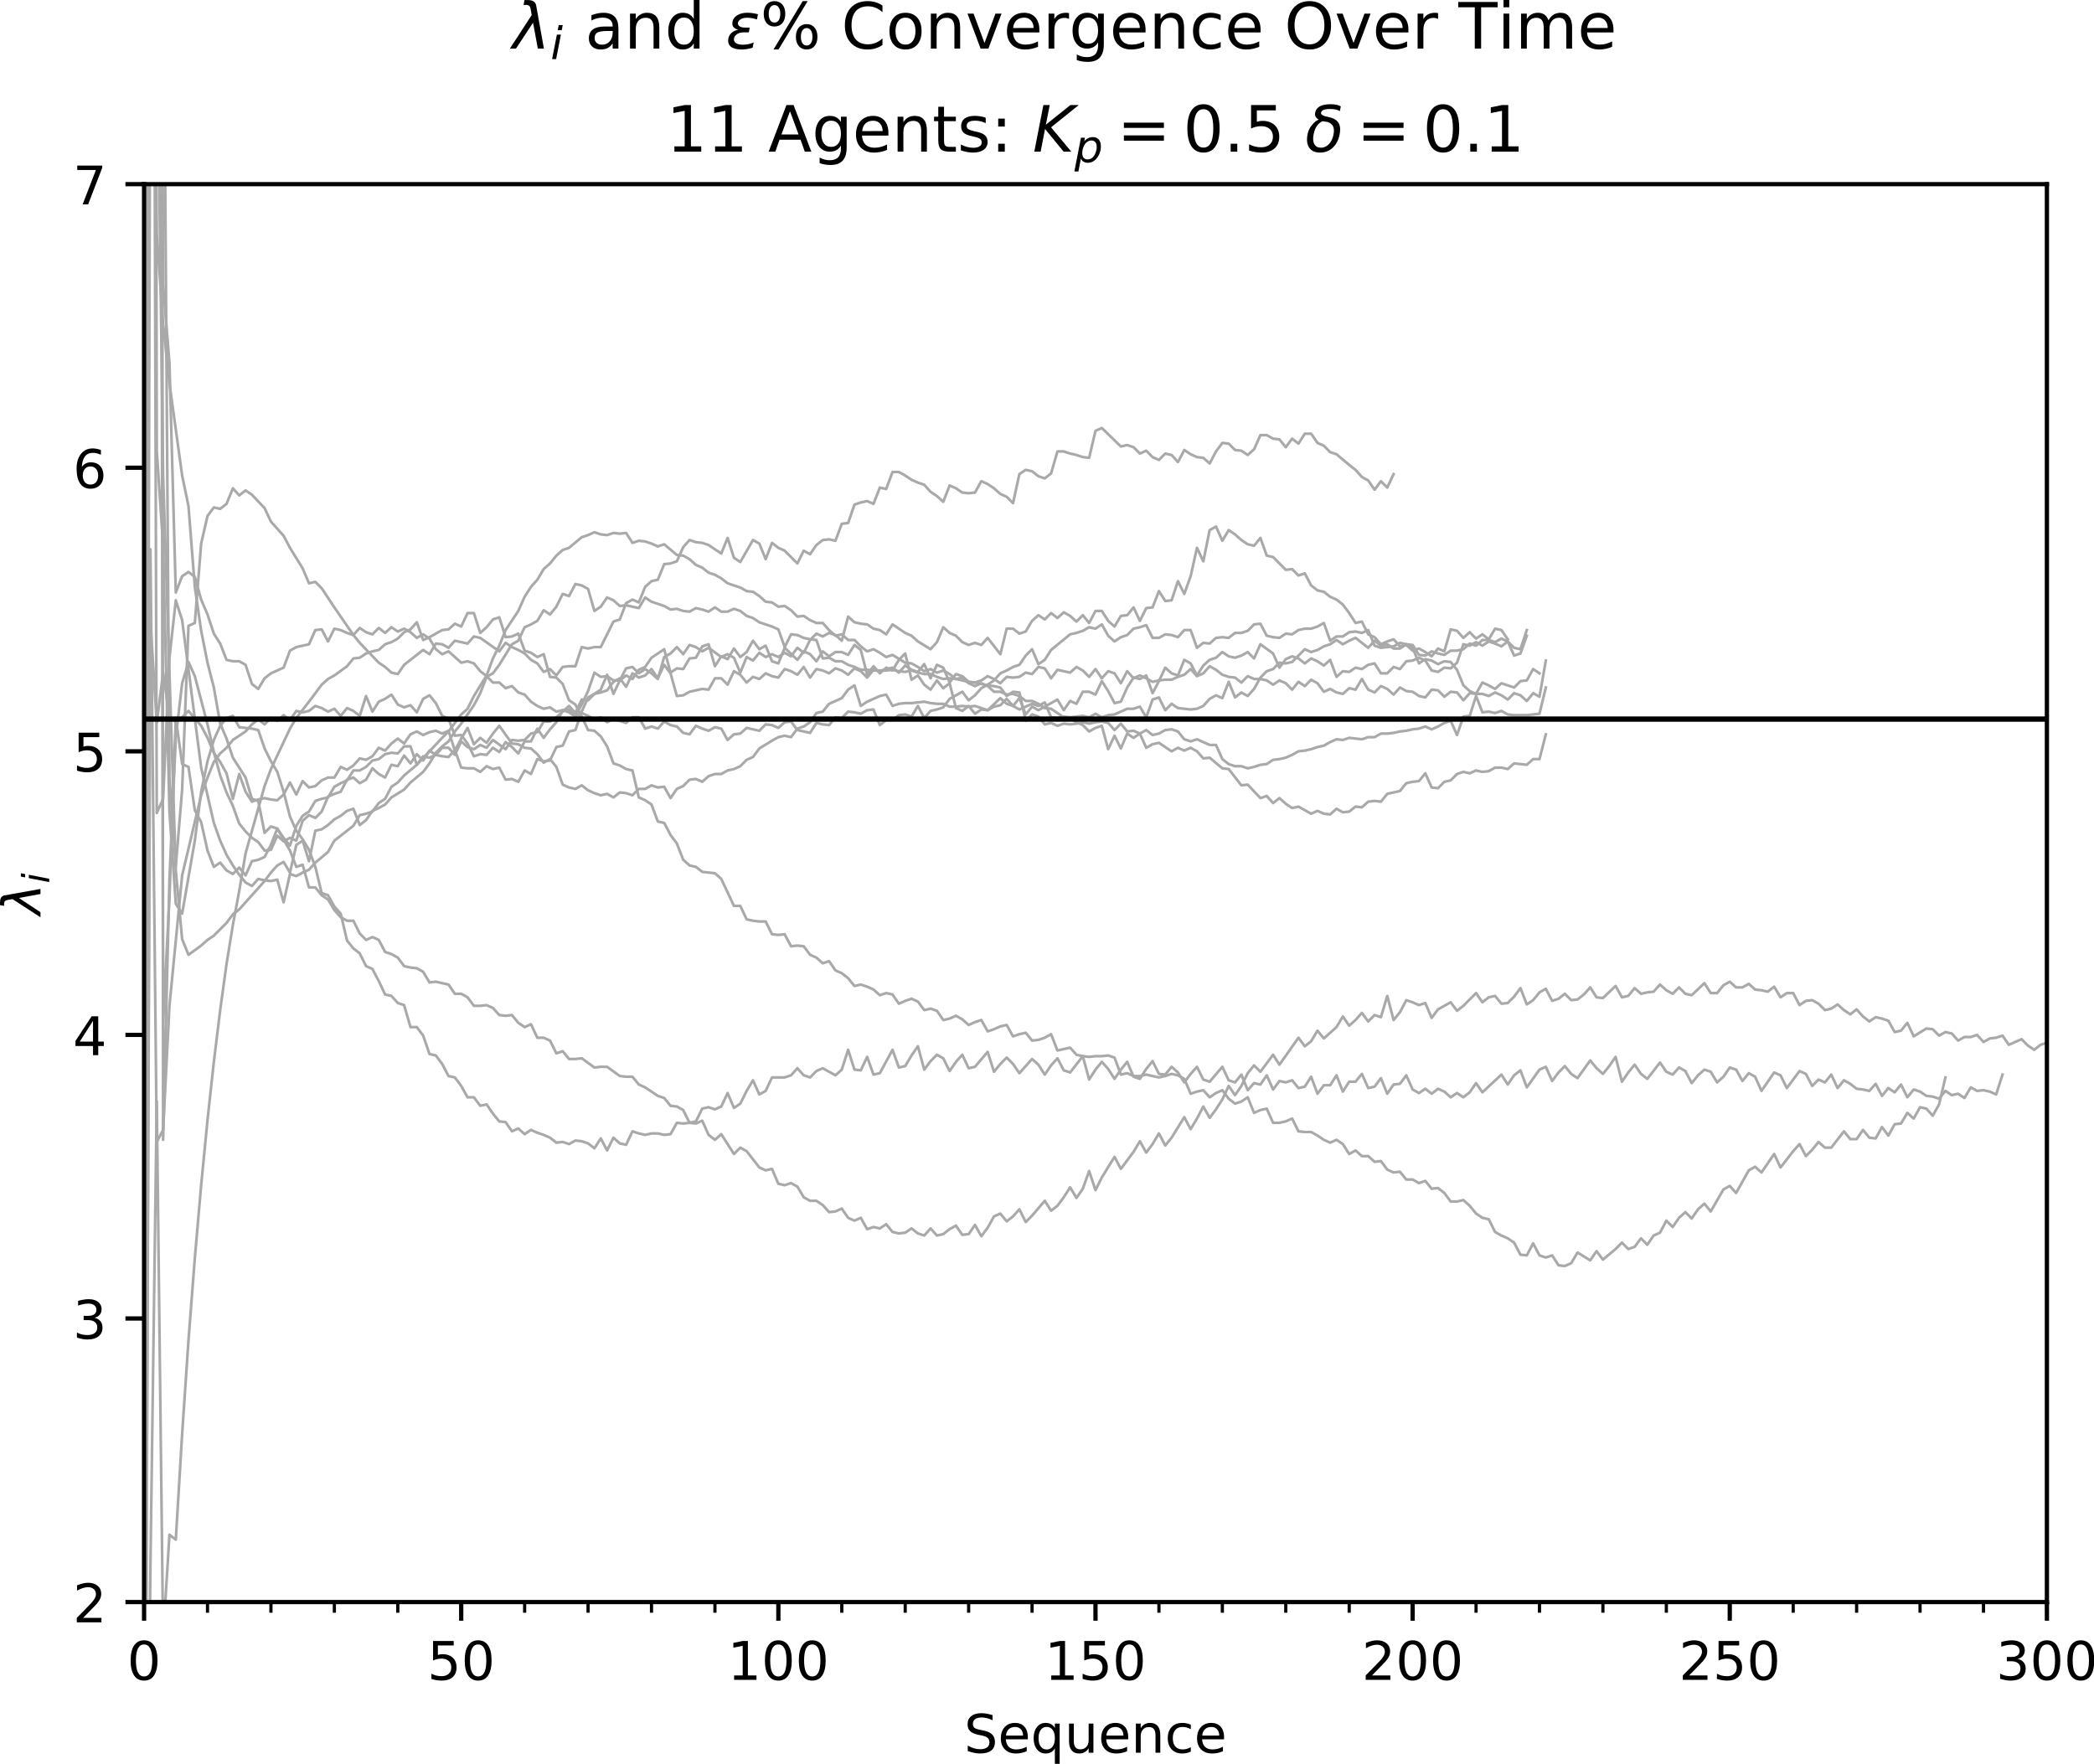 <?xml version="1.0" encoding="utf-8" standalone="no"?>
<!DOCTYPE svg PUBLIC "-//W3C//DTD SVG 1.1//EN"
  "http://www.w3.org/Graphics/SVG/1.1/DTD/svg11.dtd">
<!-- Created with matplotlib (http://matplotlib.org/) -->
<svg height="331pt" version="1.1" viewBox="0 0 393 331" width="393pt" xmlns="http://www.w3.org/2000/svg" xmlns:xlink="http://www.w3.org/1999/xlink">
 <defs>
  <style type="text/css">
*{stroke-linecap:butt;stroke-linejoin:round;}
  </style>
 </defs>
 <g id="figure_1">
  <g id="patch_1">
   <path d="M 0 331.028 
L 393.704 331.028 
L 393.704 0 
L 0 0 
z
" style="fill:#ffffff;"/>
  </g>
  <g id="axes_1">
   <g id="patch_2">
    <path d="M 27.041 300.672 
L 384.161 300.672 
L 384.161 34.56 
L 27.041 34.56 
z
" style="fill:#ffffff;"/>
   </g>
   <g id="matplotlib.axis_1">
    <g id="xtick_1">
     <g id="line2d_1">
      <defs>
       <path d="M 0 0 
L 0 3.5 
" id="mdba801d842" style="stroke:#000000;stroke-width:0.8;"/>
      </defs>
      <g>
       <use style="stroke:#000000;stroke-width:0.8;" x="27.041" xlink:href="#mdba801d842" y="300.672"/>
      </g>
     </g>
     <g id="text_1">
      <!-- 0 -->
      <defs>
       <path d="M 31.781 66.406 
Q 24.172 66.406 20.328 58.906 
Q 16.5 51.422 16.5 36.375 
Q 16.5 21.391 20.328 13.891 
Q 24.172 6.391 31.781 6.391 
Q 39.453 6.391 43.281 13.891 
Q 47.125 21.391 47.125 36.375 
Q 47.125 51.422 43.281 58.906 
Q 39.453 66.406 31.781 66.406 
z
M 31.781 74.219 
Q 44.047 74.219 50.516 64.516 
Q 56.984 54.828 56.984 36.375 
Q 56.984 17.969 50.516 8.266 
Q 44.047 -1.422 31.781 -1.422 
Q 19.531 -1.422 13.062 8.266 
Q 6.594 17.969 6.594 36.375 
Q 6.594 54.828 13.062 64.516 
Q 19.531 74.219 31.781 74.219 
z
" id="DejaVuSans-30"/>
      </defs>
      <g transform="translate(23.859 315.27)scale(0.1 -0.1)">
       <use xlink:href="#DejaVuSans-30"/>
      </g>
     </g>
    </g>
    <g id="xtick_2">
     <g id="line2d_2">
      <g>
       <use style="stroke:#000000;stroke-width:0.8;" x="86.561" xlink:href="#mdba801d842" y="300.672"/>
      </g>
     </g>
     <g id="text_2">
      <!-- 50 -->
      <defs>
       <path d="M 10.797 72.906 
L 49.516 72.906 
L 49.516 64.594 
L 19.828 64.594 
L 19.828 46.734 
Q 21.969 47.469 24.109 47.828 
Q 26.266 48.188 28.422 48.188 
Q 40.625 48.188 47.75 41.5 
Q 54.891 34.812 54.891 23.391 
Q 54.891 11.625 47.562 5.094 
Q 40.234 -1.422 26.906 -1.422 
Q 22.312 -1.422 17.547 -0.641 
Q 12.797 0.141 7.719 1.703 
L 7.719 11.625 
Q 12.109 9.234 16.797 8.062 
Q 21.484 6.891 26.703 6.891 
Q 35.156 6.891 40.078 11.328 
Q 45.016 15.766 45.016 23.391 
Q 45.016 31 40.078 35.438 
Q 35.156 39.891 26.703 39.891 
Q 22.75 39.891 18.812 39.016 
Q 14.891 38.141 10.797 36.281 
z
" id="DejaVuSans-35"/>
      </defs>
      <g transform="translate(80.198 315.27)scale(0.1 -0.1)">
       <use xlink:href="#DejaVuSans-35"/>
       <use x="63.623" xlink:href="#DejaVuSans-30"/>
      </g>
     </g>
    </g>
    <g id="xtick_3">
     <g id="line2d_3">
      <g>
       <use style="stroke:#000000;stroke-width:0.8;" x="146.081" xlink:href="#mdba801d842" y="300.672"/>
      </g>
     </g>
     <g id="text_3">
      <!-- 100 -->
      <defs>
       <path d="M 12.406 8.297 
L 28.516 8.297 
L 28.516 63.922 
L 10.984 60.406 
L 10.984 69.391 
L 28.422 72.906 
L 38.281 72.906 
L 38.281 8.297 
L 54.391 8.297 
L 54.391 0 
L 12.406 0 
z
" id="DejaVuSans-31"/>
      </defs>
      <g transform="translate(136.537 315.27)scale(0.1 -0.1)">
       <use xlink:href="#DejaVuSans-31"/>
       <use x="63.623" xlink:href="#DejaVuSans-30"/>
       <use x="127.246" xlink:href="#DejaVuSans-30"/>
      </g>
     </g>
    </g>
    <g id="xtick_4">
     <g id="line2d_4">
      <g>
       <use style="stroke:#000000;stroke-width:0.8;" x="205.601" xlink:href="#mdba801d842" y="300.672"/>
      </g>
     </g>
     <g id="text_4">
      <!-- 150 -->
      <g transform="translate(196.057 315.27)scale(0.1 -0.1)">
       <use xlink:href="#DejaVuSans-31"/>
       <use x="63.623" xlink:href="#DejaVuSans-35"/>
       <use x="127.246" xlink:href="#DejaVuSans-30"/>
      </g>
     </g>
    </g>
    <g id="xtick_5">
     <g id="line2d_5">
      <g>
       <use style="stroke:#000000;stroke-width:0.8;" x="265.121" xlink:href="#mdba801d842" y="300.672"/>
      </g>
     </g>
     <g id="text_5">
      <!-- 200 -->
      <defs>
       <path d="M 19.188 8.297 
L 53.609 8.297 
L 53.609 0 
L 7.328 0 
L 7.328 8.297 
Q 12.938 14.109 22.625 23.891 
Q 32.328 33.688 34.812 36.531 
Q 39.547 41.844 41.422 45.531 
Q 43.312 49.219 43.312 52.781 
Q 43.312 58.594 39.234 62.25 
Q 35.156 65.922 28.609 65.922 
Q 23.969 65.922 18.812 64.312 
Q 13.672 62.703 7.812 59.422 
L 7.812 69.391 
Q 13.766 71.781 18.938 73 
Q 24.125 74.219 28.422 74.219 
Q 39.75 74.219 46.484 68.547 
Q 53.219 62.891 53.219 53.422 
Q 53.219 48.922 51.531 44.891 
Q 49.859 40.875 45.406 35.406 
Q 44.188 33.984 37.641 27.219 
Q 31.109 20.453 19.188 8.297 
z
" id="DejaVuSans-32"/>
      </defs>
      <g transform="translate(255.577 315.27)scale(0.1 -0.1)">
       <use xlink:href="#DejaVuSans-32"/>
       <use x="63.623" xlink:href="#DejaVuSans-30"/>
       <use x="127.246" xlink:href="#DejaVuSans-30"/>
      </g>
     </g>
    </g>
    <g id="xtick_6">
     <g id="line2d_6">
      <g>
       <use style="stroke:#000000;stroke-width:0.8;" x="324.641" xlink:href="#mdba801d842" y="300.672"/>
      </g>
     </g>
     <g id="text_6">
      <!-- 250 -->
      <g transform="translate(315.097 315.27)scale(0.1 -0.1)">
       <use xlink:href="#DejaVuSans-32"/>
       <use x="63.623" xlink:href="#DejaVuSans-35"/>
       <use x="127.246" xlink:href="#DejaVuSans-30"/>
      </g>
     </g>
    </g>
    <g id="xtick_7">
     <g id="line2d_7">
      <g>
       <use style="stroke:#000000;stroke-width:0.8;" x="384.161" xlink:href="#mdba801d842" y="300.672"/>
      </g>
     </g>
     <g id="text_7">
      <!-- 300 -->
      <defs>
       <path d="M 40.578 39.312 
Q 47.656 37.797 51.625 33 
Q 55.609 28.219 55.609 21.188 
Q 55.609 10.406 48.188 4.484 
Q 40.766 -1.422 27.094 -1.422 
Q 22.516 -1.422 17.656 -0.516 
Q 12.797 0.391 7.625 2.203 
L 7.625 11.719 
Q 11.719 9.328 16.594 8.109 
Q 21.484 6.891 26.812 6.891 
Q 36.078 6.891 40.938 10.547 
Q 45.797 14.203 45.797 21.188 
Q 45.797 27.641 41.281 31.266 
Q 36.766 34.906 28.719 34.906 
L 20.219 34.906 
L 20.219 43.016 
L 29.109 43.016 
Q 36.375 43.016 40.234 45.922 
Q 44.094 48.828 44.094 54.297 
Q 44.094 59.906 40.109 62.906 
Q 36.141 65.922 28.719 65.922 
Q 24.656 65.922 20.016 65.031 
Q 15.375 64.156 9.812 62.312 
L 9.812 71.094 
Q 15.438 72.656 20.344 73.438 
Q 25.25 74.219 29.594 74.219 
Q 40.828 74.219 47.359 69.109 
Q 53.906 64.016 53.906 55.328 
Q 53.906 49.266 50.438 45.094 
Q 46.969 40.922 40.578 39.312 
z
" id="DejaVuSans-33"/>
      </defs>
      <g transform="translate(374.617 315.27)scale(0.1 -0.1)">
       <use xlink:href="#DejaVuSans-33"/>
       <use x="63.623" xlink:href="#DejaVuSans-30"/>
       <use x="127.246" xlink:href="#DejaVuSans-30"/>
      </g>
     </g>
    </g>
    <g id="xtick_8">
     <g id="line2d_8">
      <defs>
       <path d="M 0 0 
L 0 2 
" id="m7246b06f9f" style="stroke:#000000;stroke-width:0.6;"/>
      </defs>
      <g>
       <use style="stroke:#000000;stroke-width:0.6;" x="27.041" xlink:href="#m7246b06f9f" y="300.672"/>
      </g>
     </g>
    </g>
    <g id="xtick_9">
     <g id="line2d_9">
      <g>
       <use style="stroke:#000000;stroke-width:0.6;" x="38.945" xlink:href="#m7246b06f9f" y="300.672"/>
      </g>
     </g>
    </g>
    <g id="xtick_10">
     <g id="line2d_10">
      <g>
       <use style="stroke:#000000;stroke-width:0.6;" x="50.849" xlink:href="#m7246b06f9f" y="300.672"/>
      </g>
     </g>
    </g>
    <g id="xtick_11">
     <g id="line2d_11">
      <g>
       <use style="stroke:#000000;stroke-width:0.6;" x="62.753" xlink:href="#m7246b06f9f" y="300.672"/>
      </g>
     </g>
    </g>
    <g id="xtick_12">
     <g id="line2d_12">
      <g>
       <use style="stroke:#000000;stroke-width:0.6;" x="74.657" xlink:href="#m7246b06f9f" y="300.672"/>
      </g>
     </g>
    </g>
    <g id="xtick_13">
     <g id="line2d_13">
      <g>
       <use style="stroke:#000000;stroke-width:0.6;" x="86.561" xlink:href="#m7246b06f9f" y="300.672"/>
      </g>
     </g>
    </g>
    <g id="xtick_14">
     <g id="line2d_14">
      <g>
       <use style="stroke:#000000;stroke-width:0.6;" x="98.465" xlink:href="#m7246b06f9f" y="300.672"/>
      </g>
     </g>
    </g>
    <g id="xtick_15">
     <g id="line2d_15">
      <g>
       <use style="stroke:#000000;stroke-width:0.6;" x="110.369" xlink:href="#m7246b06f9f" y="300.672"/>
      </g>
     </g>
    </g>
    <g id="xtick_16">
     <g id="line2d_16">
      <g>
       <use style="stroke:#000000;stroke-width:0.6;" x="122.273" xlink:href="#m7246b06f9f" y="300.672"/>
      </g>
     </g>
    </g>
    <g id="xtick_17">
     <g id="line2d_17">
      <g>
       <use style="stroke:#000000;stroke-width:0.6;" x="134.177" xlink:href="#m7246b06f9f" y="300.672"/>
      </g>
     </g>
    </g>
    <g id="xtick_18">
     <g id="line2d_18">
      <g>
       <use style="stroke:#000000;stroke-width:0.6;" x="146.081" xlink:href="#m7246b06f9f" y="300.672"/>
      </g>
     </g>
    </g>
    <g id="xtick_19">
     <g id="line2d_19">
      <g>
       <use style="stroke:#000000;stroke-width:0.6;" x="157.985" xlink:href="#m7246b06f9f" y="300.672"/>
      </g>
     </g>
    </g>
    <g id="xtick_20">
     <g id="line2d_20">
      <g>
       <use style="stroke:#000000;stroke-width:0.6;" x="169.889" xlink:href="#m7246b06f9f" y="300.672"/>
      </g>
     </g>
    </g>
    <g id="xtick_21">
     <g id="line2d_21">
      <g>
       <use style="stroke:#000000;stroke-width:0.6;" x="181.793" xlink:href="#m7246b06f9f" y="300.672"/>
      </g>
     </g>
    </g>
    <g id="xtick_22">
     <g id="line2d_22">
      <g>
       <use style="stroke:#000000;stroke-width:0.6;" x="193.697" xlink:href="#m7246b06f9f" y="300.672"/>
      </g>
     </g>
    </g>
    <g id="xtick_23">
     <g id="line2d_23">
      <g>
       <use style="stroke:#000000;stroke-width:0.6;" x="205.601" xlink:href="#m7246b06f9f" y="300.672"/>
      </g>
     </g>
    </g>
    <g id="xtick_24">
     <g id="line2d_24">
      <g>
       <use style="stroke:#000000;stroke-width:0.6;" x="217.505" xlink:href="#m7246b06f9f" y="300.672"/>
      </g>
     </g>
    </g>
    <g id="xtick_25">
     <g id="line2d_25">
      <g>
       <use style="stroke:#000000;stroke-width:0.6;" x="229.409" xlink:href="#m7246b06f9f" y="300.672"/>
      </g>
     </g>
    </g>
    <g id="xtick_26">
     <g id="line2d_26">
      <g>
       <use style="stroke:#000000;stroke-width:0.6;" x="241.313" xlink:href="#m7246b06f9f" y="300.672"/>
      </g>
     </g>
    </g>
    <g id="xtick_27">
     <g id="line2d_27">
      <g>
       <use style="stroke:#000000;stroke-width:0.6;" x="253.217" xlink:href="#m7246b06f9f" y="300.672"/>
      </g>
     </g>
    </g>
    <g id="xtick_28">
     <g id="line2d_28">
      <g>
       <use style="stroke:#000000;stroke-width:0.6;" x="265.121" xlink:href="#m7246b06f9f" y="300.672"/>
      </g>
     </g>
    </g>
    <g id="xtick_29">
     <g id="line2d_29">
      <g>
       <use style="stroke:#000000;stroke-width:0.6;" x="277.025" xlink:href="#m7246b06f9f" y="300.672"/>
      </g>
     </g>
    </g>
    <g id="xtick_30">
     <g id="line2d_30">
      <g>
       <use style="stroke:#000000;stroke-width:0.6;" x="288.929" xlink:href="#m7246b06f9f" y="300.672"/>
      </g>
     </g>
    </g>
    <g id="xtick_31">
     <g id="line2d_31">
      <g>
       <use style="stroke:#000000;stroke-width:0.6;" x="300.833" xlink:href="#m7246b06f9f" y="300.672"/>
      </g>
     </g>
    </g>
    <g id="xtick_32">
     <g id="line2d_32">
      <g>
       <use style="stroke:#000000;stroke-width:0.6;" x="312.737" xlink:href="#m7246b06f9f" y="300.672"/>
      </g>
     </g>
    </g>
    <g id="xtick_33">
     <g id="line2d_33">
      <g>
       <use style="stroke:#000000;stroke-width:0.6;" x="324.641" xlink:href="#m7246b06f9f" y="300.672"/>
      </g>
     </g>
    </g>
    <g id="xtick_34">
     <g id="line2d_34">
      <g>
       <use style="stroke:#000000;stroke-width:0.6;" x="336.545" xlink:href="#m7246b06f9f" y="300.672"/>
      </g>
     </g>
    </g>
    <g id="xtick_35">
     <g id="line2d_35">
      <g>
       <use style="stroke:#000000;stroke-width:0.6;" x="348.449" xlink:href="#m7246b06f9f" y="300.672"/>
      </g>
     </g>
    </g>
    <g id="xtick_36">
     <g id="line2d_36">
      <g>
       <use style="stroke:#000000;stroke-width:0.6;" x="360.353" xlink:href="#m7246b06f9f" y="300.672"/>
      </g>
     </g>
    </g>
    <g id="xtick_37">
     <g id="line2d_37">
      <g>
       <use style="stroke:#000000;stroke-width:0.6;" x="372.257" xlink:href="#m7246b06f9f" y="300.672"/>
      </g>
     </g>
    </g>
    <g id="xtick_38">
     <g id="line2d_38">
      <g>
       <use style="stroke:#000000;stroke-width:0.6;" x="384.161" xlink:href="#m7246b06f9f" y="300.672"/>
      </g>
     </g>
    </g>
    <g id="text_8">
     <!-- Sequence -->
     <defs>
      <path d="M 53.516 70.516 
L 53.516 60.891 
Q 47.906 63.578 42.922 64.891 
Q 37.938 66.219 33.297 66.219 
Q 25.25 66.219 20.875 63.094 
Q 16.5 59.969 16.5 54.203 
Q 16.5 49.359 19.406 46.891 
Q 22.312 44.438 30.422 42.922 
L 36.375 41.703 
Q 47.406 39.594 52.656 34.297 
Q 57.906 29 57.906 20.125 
Q 57.906 9.516 50.797 4.047 
Q 43.703 -1.422 29.984 -1.422 
Q 24.812 -1.422 18.969 -0.25 
Q 13.141 0.922 6.891 3.219 
L 6.891 13.375 
Q 12.891 10.016 18.656 8.297 
Q 24.422 6.594 29.984 6.594 
Q 38.422 6.594 43.016 9.906 
Q 47.609 13.234 47.609 19.391 
Q 47.609 24.75 44.312 27.781 
Q 41.016 30.812 33.5 32.328 
L 27.484 33.5 
Q 16.453 35.688 11.516 40.375 
Q 6.594 45.062 6.594 53.422 
Q 6.594 63.094 13.406 68.656 
Q 20.219 74.219 32.172 74.219 
Q 37.312 74.219 42.625 73.281 
Q 47.953 72.359 53.516 70.516 
z
" id="DejaVuSans-53"/>
      <path d="M 56.203 29.594 
L 56.203 25.203 
L 14.891 25.203 
Q 15.484 15.922 20.484 11.062 
Q 25.484 6.203 34.422 6.203 
Q 39.594 6.203 44.453 7.469 
Q 49.312 8.734 54.109 11.281 
L 54.109 2.781 
Q 49.266 0.734 44.188 -0.344 
Q 39.109 -1.422 33.891 -1.422 
Q 20.797 -1.422 13.156 6.188 
Q 5.516 13.812 5.516 26.812 
Q 5.516 40.234 12.766 48.109 
Q 20.016 56 32.328 56 
Q 43.359 56 49.781 48.891 
Q 56.203 41.797 56.203 29.594 
z
M 47.219 32.234 
Q 47.125 39.594 43.094 43.984 
Q 39.062 48.391 32.422 48.391 
Q 24.906 48.391 20.391 44.141 
Q 15.875 39.891 15.188 32.172 
z
" id="DejaVuSans-65"/>
      <path d="M 14.797 27.297 
Q 14.797 17.391 18.875 11.75 
Q 22.953 6.109 30.078 6.109 
Q 37.203 6.109 41.297 11.75 
Q 45.406 17.391 45.406 27.297 
Q 45.406 37.203 41.297 42.844 
Q 37.203 48.484 30.078 48.484 
Q 22.953 48.484 18.875 42.844 
Q 14.797 37.203 14.797 27.297 
z
M 45.406 8.203 
Q 42.578 3.328 38.25 0.953 
Q 33.938 -1.422 27.875 -1.422 
Q 17.969 -1.422 11.734 6.484 
Q 5.516 14.406 5.516 27.297 
Q 5.516 40.188 11.734 48.094 
Q 17.969 56 27.875 56 
Q 33.938 56 38.25 53.625 
Q 42.578 51.266 45.406 46.391 
L 45.406 54.688 
L 54.391 54.688 
L 54.391 -20.797 
L 45.406 -20.797 
z
" id="DejaVuSans-71"/>
      <path d="M 8.5 21.578 
L 8.5 54.688 
L 17.484 54.688 
L 17.484 21.922 
Q 17.484 14.156 20.5 10.266 
Q 23.531 6.391 29.594 6.391 
Q 36.859 6.391 41.078 11.031 
Q 45.312 15.672 45.312 23.688 
L 45.312 54.688 
L 54.297 54.688 
L 54.297 0 
L 45.312 0 
L 45.312 8.406 
Q 42.047 3.422 37.719 1 
Q 33.406 -1.422 27.688 -1.422 
Q 18.266 -1.422 13.375 4.438 
Q 8.5 10.297 8.5 21.578 
z
M 31.109 56 
z
" id="DejaVuSans-75"/>
      <path d="M 54.891 33.016 
L 54.891 0 
L 45.906 0 
L 45.906 32.719 
Q 45.906 40.484 42.875 44.328 
Q 39.844 48.188 33.797 48.188 
Q 26.516 48.188 22.312 43.547 
Q 18.109 38.922 18.109 30.906 
L 18.109 0 
L 9.078 0 
L 9.078 54.688 
L 18.109 54.688 
L 18.109 46.188 
Q 21.344 51.125 25.703 53.562 
Q 30.078 56 35.797 56 
Q 45.219 56 50.047 50.172 
Q 54.891 44.344 54.891 33.016 
z
" id="DejaVuSans-6e"/>
      <path d="M 48.781 52.594 
L 48.781 44.188 
Q 44.969 46.297 41.141 47.344 
Q 37.312 48.391 33.406 48.391 
Q 24.656 48.391 19.812 42.844 
Q 14.984 37.312 14.984 27.297 
Q 14.984 17.281 19.812 11.734 
Q 24.656 6.203 33.406 6.203 
Q 37.312 6.203 41.141 7.25 
Q 44.969 8.297 48.781 10.406 
L 48.781 2.094 
Q 45.016 0.344 40.984 -0.531 
Q 36.969 -1.422 32.422 -1.422 
Q 20.062 -1.422 12.781 6.344 
Q 5.516 14.109 5.516 27.297 
Q 5.516 40.672 12.859 48.328 
Q 20.219 56 33.016 56 
Q 37.156 56 41.109 55.141 
Q 45.062 54.297 48.781 52.594 
z
" id="DejaVuSans-63"/>
     </defs>
     <g transform="translate(180.936 328.949)scale(0.1 -0.1)">
      <use xlink:href="#DejaVuSans-53"/>
      <use x="63.477" xlink:href="#DejaVuSans-65"/>
      <use x="125" xlink:href="#DejaVuSans-71"/>
      <use x="188.477" xlink:href="#DejaVuSans-75"/>
      <use x="251.855" xlink:href="#DejaVuSans-65"/>
      <use x="313.379" xlink:href="#DejaVuSans-6e"/>
      <use x="376.758" xlink:href="#DejaVuSans-63"/>
      <use x="431.738" xlink:href="#DejaVuSans-65"/>
     </g>
    </g>
   </g>
   <g id="matplotlib.axis_2">
    <g id="ytick_1">
     <g id="line2d_39">
      <defs>
       <path d="M 0 0 
L -3.5 0 
" id="m24069151f2" style="stroke:#000000;stroke-width:0.8;"/>
      </defs>
      <g>
       <use style="stroke:#000000;stroke-width:0.8;" x="27.041" xlink:href="#m24069151f2" y="300.672"/>
      </g>
     </g>
     <g id="text_9">
      <!-- 2 -->
      <g transform="translate(13.678 304.471)scale(0.1 -0.1)">
       <use xlink:href="#DejaVuSans-32"/>
      </g>
     </g>
    </g>
    <g id="ytick_2">
     <g id="line2d_40">
      <g>
       <use style="stroke:#000000;stroke-width:0.8;" x="27.041" xlink:href="#m24069151f2" y="247.45"/>
      </g>
     </g>
     <g id="text_10">
      <!-- 3 -->
      <g transform="translate(13.678 251.249)scale(0.1 -0.1)">
       <use xlink:href="#DejaVuSans-33"/>
      </g>
     </g>
    </g>
    <g id="ytick_3">
     <g id="line2d_41">
      <g>
       <use style="stroke:#000000;stroke-width:0.8;" x="27.041" xlink:href="#m24069151f2" y="194.227"/>
      </g>
     </g>
     <g id="text_11">
      <!-- 4 -->
      <defs>
       <path d="M 37.797 64.312 
L 12.891 25.391 
L 37.797 25.391 
z
M 35.203 72.906 
L 47.609 72.906 
L 47.609 25.391 
L 58.016 25.391 
L 58.016 17.188 
L 47.609 17.188 
L 47.609 0 
L 37.797 0 
L 37.797 17.188 
L 4.891 17.188 
L 4.891 26.703 
z
" id="DejaVuSans-34"/>
      </defs>
      <g transform="translate(13.678 198.026)scale(0.1 -0.1)">
       <use xlink:href="#DejaVuSans-34"/>
      </g>
     </g>
    </g>
    <g id="ytick_4">
     <g id="line2d_42">
      <g>
       <use style="stroke:#000000;stroke-width:0.8;" x="27.041" xlink:href="#m24069151f2" y="141.005"/>
      </g>
     </g>
     <g id="text_12">
      <!-- 5 -->
      <g transform="translate(13.678 144.804)scale(0.1 -0.1)">
       <use xlink:href="#DejaVuSans-35"/>
      </g>
     </g>
    </g>
    <g id="ytick_5">
     <g id="line2d_43">
      <g>
       <use style="stroke:#000000;stroke-width:0.8;" x="27.041" xlink:href="#m24069151f2" y="87.782"/>
      </g>
     </g>
     <g id="text_13">
      <!-- 6 -->
      <defs>
       <path d="M 33.016 40.375 
Q 26.375 40.375 22.484 35.828 
Q 18.609 31.297 18.609 23.391 
Q 18.609 15.531 22.484 10.953 
Q 26.375 6.391 33.016 6.391 
Q 39.656 6.391 43.531 10.953 
Q 47.406 15.531 47.406 23.391 
Q 47.406 31.297 43.531 35.828 
Q 39.656 40.375 33.016 40.375 
z
M 52.594 71.297 
L 52.594 62.312 
Q 48.875 64.062 45.094 64.984 
Q 41.312 65.922 37.594 65.922 
Q 27.828 65.922 22.672 59.328 
Q 17.531 52.734 16.797 39.406 
Q 19.672 43.656 24.016 45.922 
Q 28.375 48.188 33.594 48.188 
Q 44.578 48.188 50.953 41.516 
Q 57.328 34.859 57.328 23.391 
Q 57.328 12.156 50.688 5.359 
Q 44.047 -1.422 33.016 -1.422 
Q 20.359 -1.422 13.672 8.266 
Q 6.984 17.969 6.984 36.375 
Q 6.984 53.656 15.188 63.938 
Q 23.391 74.219 37.203 74.219 
Q 40.922 74.219 44.703 73.484 
Q 48.484 72.75 52.594 71.297 
z
" id="DejaVuSans-36"/>
      </defs>
      <g transform="translate(13.678 91.582)scale(0.1 -0.1)">
       <use xlink:href="#DejaVuSans-36"/>
      </g>
     </g>
    </g>
    <g id="ytick_6">
     <g id="line2d_44">
      <g>
       <use style="stroke:#000000;stroke-width:0.8;" x="27.041" xlink:href="#m24069151f2" y="34.56"/>
      </g>
     </g>
     <g id="text_14">
      <!-- 7 -->
      <defs>
       <path d="M 8.203 72.906 
L 55.078 72.906 
L 55.078 68.703 
L 28.609 0 
L 18.312 0 
L 43.219 64.594 
L 8.203 64.594 
z
" id="DejaVuSans-37"/>
      </defs>
      <g transform="translate(13.678 38.359)scale(0.1 -0.1)">
       <use xlink:href="#DejaVuSans-37"/>
      </g>
     </g>
    </g>
    <g id="text_15">
     <!-- $\lambda_i$ -->
     <defs>
      <path d="M 36.719 67.438 
L 48.828 0 
L 39.312 0 
L 31.844 40.438 
L 5.125 0 
L -4.391 0 
L 29.734 52.438 
L 28.031 62.109 
Q 26.953 68.266 21.734 68.266 
L 17.047 68.266 
L 18.5 75.984 
L 24.219 75.875 
Q 35.203 75.734 36.719 67.438 
z
" id="DejaVuSans-Oblique-3bb"/>
      <path d="M 18.312 75.984 
L 27.297 75.984 
L 25.094 64.594 
L 16.109 64.594 
z
M 14.203 54.688 
L 23.188 54.688 
L 12.5 0 
L 3.516 0 
z
" id="DejaVuSans-Oblique-69"/>
     </defs>
     <g transform="translate(7.598 171.716)rotate(-90)scale(0.1 -0.1)">
      <use transform="translate(0 0.016)" xlink:href="#DejaVuSans-Oblique-3bb"/>
      <use transform="translate(59.18 -16.391)scale(0.7)" xlink:href="#DejaVuSans-Oblique-69"/>
     </g>
    </g>
   </g>
   <g id="line2d_45">
    <path clip-path="url(#p8d8b6900cb)" d="M 27.082 332.028 
L 27.264 -1 
M 30.248 -1 
L 30.612 191.699 
L 31.802 168.547 
L 32.993 134.751 
L 34.183 143.4 
L 35.373 143.932 
L 36.564 152.048 
L 37.754 154.31 
L 38.945 159.633 
L 40.135 162.693 
L 41.325 161.895 
L 42.516 163.358 
L 43.706 164.023 
L 44.897 162.826 
L 46.087 164.29 
L 47.277 161.628 
L 48.468 161.362 
L 49.658 160.83 
L 50.849 158.568 
L 52.039 155.508 
L 53.229 157.238 
L 54.42 158.701 
L 55.61 154.976 
L 56.801 153.113 
L 57.991 152.315 
L 59.181 150.319 
L 60.372 149.92 
L 61.562 149.653 
L 62.753 147.658 
L 63.943 146.992 
L 65.133 146.46 
L 66.324 144.597 
L 67.514 144.597 
L 68.705 143.932 
L 69.895 142.735 
L 71.085 142.468 
L 72.276 141.537 
L 73.466 141.271 
L 74.657 141.404 
L 75.847 140.073 
L 77.037 140.073 
L 78.228 143.533 
L 79.418 141.936 
L 80.609 142.202 
L 81.799 141.67 
L 82.989 141.936 
L 84.18 142.069 
L 85.37 140.739 
L 86.561 144.065 
L 87.751 144.198 
L 88.941 144.198 
L 90.132 144.863 
L 91.322 143.799 
L 92.513 144.331 
L 93.703 144.065 
L 94.893 146.327 
L 96.084 146.194 
L 97.274 146.726 
L 98.465 144.597 
L 99.655 145.263 
L 100.845 142.468 
L 102.036 142.868 
L 103.226 142.735 
L 104.417 140.206 
L 105.607 139.94 
L 106.797 137.279 
L 107.988 137.013 
L 109.178 133.554 
L 110.369 130.893 
L 111.559 130.227 
L 112.749 129.429 
L 113.94 126.635 
L 115.13 130.227 
L 116.321 127.699 
L 117.511 126.768 
L 118.701 127.433 
L 119.892 125.703 
L 121.082 125.171 
L 122.273 123.441 
L 124.653 121.845 
L 125.844 126.236 
L 127.034 125.437 
L 128.225 125.57 
L 129.415 123.574 
L 130.605 123.441 
L 131.796 121.312 
L 132.986 120.913 
L 134.177 125.038 
L 135.367 123.175 
L 136.557 123.708 
L 137.748 121.712 
L 138.938 123.308 
L 140.129 122.377 
L 141.319 120.248 
L 142.509 121.845 
L 143.7 121.179 
L 144.89 124.107 
L 146.081 124.506 
L 147.271 121.579 
L 149.652 123.841 
L 150.842 122.244 
L 152.033 122.776 
L 153.223 124.107 
L 154.413 122.244 
L 155.604 123.175 
L 156.794 122.377 
L 157.985 122.377 
L 159.175 122.909 
L 160.365 121.046 
L 161.556 121.978 
L 162.746 126.635 
L 163.937 125.038 
L 165.127 126.369 
L 166.317 125.304 
L 167.508 125.836 
L 168.698 123.841 
L 169.889 122.643 
L 171.079 127.566 
L 172.269 126.768 
L 173.46 128.498 
L 174.65 129.429 
L 175.841 127.699 
L 177.031 129.163 
L 178.221 128.231 
L 179.412 132.888 
L 180.602 133.421 
L 181.793 132.489 
L 182.983 133.953 
L 184.173 133.154 
L 185.364 133.288 
L 187.745 131.026 
L 188.935 132.09 
L 190.125 132.489 
L 191.316 131.026 
L 192.506 134.086 
L 193.697 132.622 
L 194.887 133.288 
L 198.458 131.292 
L 199.649 133.288 
L 200.839 131.558 
L 202.029 132.09 
L 203.22 129.828 
L 204.41 129.828 
L 205.601 130.36 
L 206.791 127.832 
L 207.981 129.695 
L 209.172 131.957 
L 210.362 131.691 
L 211.553 129.03 
L 212.743 127.167 
L 213.933 127.433 
L 215.124 126.768 
L 216.314 130.094 
L 217.505 127.832 
L 218.695 125.304 
L 219.885 126.369 
L 221.076 126.768 
L 222.266 123.841 
L 223.457 124.506 
L 224.647 126.768 
L 225.837 124.905 
L 227.028 123.841 
L 228.218 123.441 
L 229.409 122.377 
L 230.599 123.175 
L 231.789 123.441 
L 232.98 123.042 
L 234.17 122.377 
L 235.361 123.574 
L 236.551 120.913 
L 238.932 122.643 
L 240.122 125.304 
L 241.313 123.708 
L 242.503 123.175 
L 243.693 123.574 
L 244.884 124.506 
L 246.074 123.574 
L 247.265 124.107 
L 248.455 124.905 
L 249.645 123.841 
L 250.836 127.034 
L 252.026 125.969 
L 253.217 126.103 
L 254.407 125.304 
L 255.597 125.57 
L 256.788 124.772 
L 257.978 124.506 
L 259.169 126.369 
L 260.359 126.369 
L 261.549 125.171 
L 262.74 125.57 
L 263.93 124.107 
L 265.121 123.974 
L 266.311 123.441 
L 267.501 123.974 
L 268.692 125.836 
L 269.882 126.103 
L 271.073 125.304 
L 272.263 125.437 
L 273.453 124.373 
L 274.644 120.913 
L 275.834 121.179 
L 277.025 120.514 
L 278.215 121.179 
L 279.405 120.381 
L 280.596 120.78 
L 281.786 121.312 
L 282.977 120.381 
L 284.167 121.579 
L 285.357 121.845 
L 286.548 118.252 
L 286.548 118.252 
" style="fill:none;stroke:#a9a9a9;stroke-linecap:square;stroke-width:0.5;"/>
   </g>
   <g id="line2d_46">
    <path clip-path="url(#p8d8b6900cb)" d="M 27.222 332.028 
L 28.024 -1 
M 29.014 -1 
L 29.421 43.741 
L 30.612 60.772 
L 31.802 71.949 
L 34.183 89.246 
L 35.373 94.967 
L 36.564 110.136 
L 37.754 118.385 
L 38.945 124.373 
L 40.135 129.03 
L 41.325 135.816 
L 42.516 138.61 
L 43.706 142.202 
L 46.087 145.928 
L 47.277 149.92 
L 48.468 150.319 
L 49.658 156.306 
L 50.849 155.109 
L 52.039 155.508 
L 54.42 159.633 
L 55.61 162.693 
L 56.801 162.294 
L 57.991 166.552 
L 59.181 166.552 
L 60.372 168.015 
L 61.562 168.813 
L 62.753 170.809 
L 63.943 172.14 
L 65.133 172.805 
L 66.324 172.805 
L 67.514 175.2 
L 68.705 176.398 
L 69.895 175.865 
L 71.085 176.398 
L 72.276 178.66 
L 73.466 179.059 
L 74.657 179.724 
L 75.847 181.321 
L 77.037 181.587 
L 78.228 181.72 
L 79.418 182.385 
L 80.609 184.381 
L 81.799 184.248 
L 84.18 184.78 
L 85.37 186.51 
L 86.561 186.51 
L 87.751 187.175 
L 88.941 188.772 
L 90.132 188.772 
L 91.322 188.639 
L 92.513 189.171 
L 93.703 190.502 
L 94.893 190.635 
L 96.084 190.502 
L 97.274 191.965 
L 98.465 192.764 
L 99.655 192.231 
L 100.845 194.759 
L 102.036 194.759 
L 103.226 195.292 
L 104.417 197.687 
L 105.607 197.287 
L 106.797 198.751 
L 107.988 198.751 
L 109.178 198.618 
L 111.559 200.348 
L 112.749 200.215 
L 113.94 200.215 
L 116.321 201.944 
L 117.511 202.077 
L 118.701 202.077 
L 119.892 203.541 
L 121.082 204.073 
L 123.463 205.67 
L 124.653 206.069 
L 125.844 207.533 
L 127.034 207.666 
L 128.225 208.331 
L 129.415 210.726 
L 130.605 210.859 
L 131.796 210.327 
L 132.986 212.988 
L 134.177 213.919 
L 135.367 212.855 
L 137.748 216.581 
L 138.938 215.383 
L 140.129 216.048 
L 142.509 219.109 
L 143.7 219.641 
L 144.89 219.375 
L 146.081 222.169 
L 147.271 222.435 
L 148.461 222.036 
L 149.652 222.701 
L 150.842 224.697 
L 152.033 225.362 
L 153.223 225.362 
L 154.413 226.161 
L 155.604 227.491 
L 156.794 227.358 
L 157.985 226.826 
L 159.175 228.556 
L 160.365 229.088 
L 161.556 228.556 
L 162.746 230.685 
L 163.937 230.285 
L 165.127 230.551 
L 166.317 229.753 
L 167.508 231.217 
L 168.698 231.483 
L 169.889 231.35 
L 171.079 230.551 
L 172.269 231.483 
L 173.46 231.882 
L 174.65 230.551 
L 175.841 231.882 
L 177.031 231.616 
L 178.221 230.685 
L 179.412 230.019 
L 180.602 231.749 
L 181.793 231.616 
L 182.983 229.886 
L 184.173 232.015 
L 185.364 230.418 
L 186.554 228.29 
L 187.745 227.757 
L 188.935 229.221 
L 190.125 228.29 
L 191.316 226.959 
L 192.506 229.354 
L 193.697 228.156 
L 196.077 225.362 
L 197.268 227.225 
L 198.458 226.294 
L 199.649 224.697 
L 200.839 222.834 
L 202.029 224.83 
L 203.22 223.1 
L 204.41 219.774 
L 205.601 223.366 
L 206.791 220.971 
L 209.172 217.113 
L 210.362 219.375 
L 212.743 216.181 
L 213.933 214.186 
L 215.124 216.314 
L 216.314 214.718 
L 217.505 212.722 
L 218.695 214.984 
L 219.885 213.52 
L 222.266 209.662 
L 223.457 211.924 
L 224.647 209.928 
L 225.837 207.666 
L 227.028 209.795 
L 228.218 208.198 
L 229.409 206.335 
L 230.599 203.807 
L 231.789 205.537 
L 232.98 203.807 
L 234.17 201.412 
L 235.361 199.949 
L 236.551 201.146 
L 238.932 197.953 
L 240.122 199.816 
L 243.693 194.759 
L 244.884 196.356 
L 246.074 195.425 
L 247.265 193.429 
L 248.455 194.892 
L 250.836 192.764 
L 252.026 190.768 
L 253.217 192.497 
L 254.407 191.433 
L 255.597 190.102 
L 256.788 191.699 
L 257.978 190.502 
L 259.169 190.901 
L 260.359 186.909 
L 261.549 191.433 
L 262.74 189.969 
L 263.93 187.707 
L 265.121 188.107 
L 266.311 188.639 
L 267.501 188.24 
L 268.692 191.034 
L 269.882 189.437 
L 272.263 188.107 
L 273.453 189.703 
L 274.644 188.772 
L 277.025 186.377 
L 278.215 188.107 
L 279.405 187.175 
L 280.596 186.909 
L 281.786 188.373 
L 282.977 188.24 
L 284.167 187.042 
L 285.357 185.445 
L 286.548 188.506 
L 287.738 187.707 
L 288.929 186.244 
L 290.119 185.579 
L 291.309 187.84 
L 292.5 187.441 
L 293.69 186.51 
L 294.881 187.707 
L 296.071 187.574 
L 297.261 186.643 
L 298.452 185.312 
L 299.642 187.175 
L 300.833 187.308 
L 303.213 185.046 
L 304.404 187.175 
L 305.594 186.909 
L 306.785 185.445 
L 307.975 186.51 
L 309.165 186.244 
L 310.356 186.111 
L 311.546 184.78 
L 312.737 185.845 
L 313.927 186.51 
L 315.117 185.312 
L 316.308 186.51 
L 317.498 186.776 
L 319.879 184.514 
L 321.069 186.377 
L 322.26 186.377 
L 323.45 184.913 
L 324.641 184.248 
L 325.831 185.312 
L 327.021 185.312 
L 328.212 184.647 
L 329.402 185.712 
L 330.593 185.845 
L 331.783 186.111 
L 332.973 185.179 
L 334.164 187.175 
L 335.354 186.377 
L 336.545 186.377 
L 337.735 188.639 
L 338.925 187.84 
L 340.116 187.707 
L 341.306 188.373 
L 342.497 189.57 
L 343.687 189.304 
L 344.877 188.506 
L 346.068 189.57 
L 347.258 190.369 
L 348.449 189.437 
L 349.639 190.768 
L 350.829 191.699 
L 352.02 190.901 
L 353.21 191.167 
L 354.401 191.566 
L 355.591 193.695 
L 356.781 193.429 
L 357.972 191.965 
L 359.162 194.493 
L 361.543 193.03 
L 362.733 193.163 
L 363.924 194.36 
L 365.114 193.695 
L 366.305 193.961 
L 367.495 195.292 
L 368.685 194.626 
L 369.876 194.626 
L 371.066 194.227 
L 372.257 195.558 
L 373.447 194.892 
L 374.637 194.759 
L 375.828 194.36 
L 377.018 196.09 
L 379.399 195.026 
L 380.589 196.223 
L 381.78 197.021 
L 382.97 196.09 
L 384.161 195.691 
L 384.161 195.691 
" style="fill:none;stroke:#a9a9a9;stroke-linecap:square;stroke-width:0.5;"/>
   </g>
   <g id="line2d_47">
    <path clip-path="url(#p8d8b6900cb)" d="M 27.148 332.028 
L 27.624 -1 
M 29.411 -1 
L 29.421 2.627 
L 29.6 -1 
M 30.758 -1 
L 31.802 145.928 
L 32.993 162.56 
L 34.183 148.19 
L 35.373 117.454 
L 36.564 116.922 
L 37.754 102.019 
L 38.945 96.83 
L 40.135 95.234 
L 41.325 95.5 
L 42.516 94.568 
L 43.706 91.641 
L 44.897 92.972 
L 46.087 92.04 
L 47.277 92.839 
L 49.658 95.367 
L 50.849 97.895 
L 53.229 100.556 
L 54.42 102.818 
L 56.801 106.676 
L 57.991 109.471 
L 59.181 109.204 
L 60.372 110.402 
L 62.753 113.994 
L 66.324 119.184 
L 67.514 120.647 
L 71.085 124.373 
L 72.276 125.171 
L 73.466 126.236 
L 74.657 126.502 
L 75.847 124.772 
L 79.418 121.978 
L 80.609 122.776 
L 81.799 120.78 
L 82.989 120.913 
L 84.18 121.579 
L 85.37 120.248 
L 87.751 120.78 
L 88.941 119.45 
L 90.132 119.716 
L 93.703 122.244 
L 94.893 120.647 
L 96.084 121.446 
L 97.274 121.978 
L 98.465 122.643 
L 99.655 123.841 
L 100.845 124.506 
L 102.036 126.103 
L 103.226 125.57 
L 104.417 126.768 
L 105.607 125.171 
L 106.797 125.038 
L 107.988 125.038 
L 109.178 121.446 
L 110.369 121.712 
L 111.559 121.446 
L 112.749 121.446 
L 115.13 116.656 
L 116.321 116.256 
L 117.511 113.196 
L 118.701 112.531 
L 119.892 113.063 
L 121.082 110.136 
L 122.273 109.071 
L 123.463 108.805 
L 124.653 105.878 
L 125.844 105.745 
L 127.034 105.346 
L 128.225 102.685 
L 129.415 101.354 
L 130.605 101.753 
L 131.796 101.886 
L 132.986 102.285 
L 135.367 103.882 
L 136.557 100.955 
L 137.748 104.68 
L 138.938 105.479 
L 141.319 101.354 
L 142.509 102.019 
L 143.7 104.947 
L 144.89 101.886 
L 146.081 102.818 
L 147.271 103.35 
L 149.652 105.745 
L 150.842 103.35 
L 152.033 104.015 
L 153.223 102.285 
L 154.413 101.354 
L 155.604 101.221 
L 156.794 101.487 
L 157.985 98.294 
L 159.175 98.161 
L 160.365 94.701 
L 161.556 94.302 
L 162.746 94.036 
L 163.937 94.568 
L 165.127 91.508 
L 166.317 91.774 
L 167.508 88.581 
L 168.698 88.581 
L 169.889 89.246 
L 171.079 90.044 
L 172.269 90.577 
L 173.46 90.976 
L 174.65 92.306 
L 175.841 93.105 
L 177.031 94.169 
L 178.221 91.109 
L 179.412 91.641 
L 180.602 92.439 
L 181.793 92.572 
L 182.983 92.439 
L 184.173 90.31 
L 185.364 90.843 
L 186.554 91.641 
L 187.745 92.705 
L 188.935 93.238 
L 190.125 94.435 
L 191.316 88.98 
L 192.506 88.182 
L 193.697 88.448 
L 194.887 89.379 
L 196.077 89.778 
L 197.268 88.847 
L 198.458 84.722 
L 199.649 84.722 
L 200.839 85.121 
L 202.029 85.387 
L 203.22 85.787 
L 204.41 85.92 
L 205.601 80.863 
L 206.791 80.331 
L 210.362 83.791 
L 211.553 83.525 
L 212.743 83.924 
L 213.933 85.121 
L 215.124 84.589 
L 216.314 85.787 
L 217.505 86.319 
L 218.695 85.121 
L 219.885 85.387 
L 221.076 86.718 
L 222.266 84.456 
L 223.457 85.254 
L 224.647 85.787 
L 225.837 85.92 
L 227.028 86.984 
L 228.218 84.722 
L 229.409 83.125 
L 230.599 83.258 
L 231.789 84.456 
L 232.98 84.589 
L 234.17 85.387 
L 235.361 84.323 
L 236.551 81.662 
L 237.741 81.662 
L 238.932 82.327 
L 240.122 82.46 
L 241.313 83.924 
L 242.503 82.327 
L 243.693 83.258 
L 244.884 81.396 
L 246.074 81.396 
L 247.265 83.125 
L 248.455 83.658 
L 249.645 84.855 
L 250.836 85.254 
L 253.217 87.25 
L 254.407 88.182 
L 255.597 89.512 
L 256.788 90.177 
L 257.978 91.907 
L 259.169 90.31 
L 260.359 91.508 
L 261.549 88.98 
L 261.549 88.98 
" style="fill:none;stroke:#a9a9a9;stroke-linecap:square;stroke-width:0.5;"/>
   </g>
   <g id="line2d_48">
    <path clip-path="url(#p8d8b6900cb)" d="M 27.832 332.028 
L 28.231 294.152 
L 29.421 206.734 
L 30.612 307.325 
L 31.802 288.032 
L 32.993 288.963 
L 34.183 269.138 
L 35.373 251.574 
L 36.564 236.14 
L 37.754 222.435 
L 38.945 210.194 
L 40.135 199.283 
L 41.325 189.57 
L 42.516 180.922 
L 43.706 173.604 
L 44.897 167.217 
L 46.087 160.165 
L 49.658 147.525 
L 50.849 144.331 
L 54.42 136.747 
L 55.61 134.751 
L 57.991 131.691 
L 60.372 128.498 
L 61.562 127.433 
L 62.753 126.768 
L 65.133 125.038 
L 66.324 123.574 
L 67.514 123.441 
L 68.705 122.643 
L 69.895 122.244 
L 71.085 121.978 
L 72.276 120.913 
L 73.466 120.514 
L 74.657 119.849 
L 75.847 118.651 
L 77.037 118.119 
L 78.228 116.789 
L 79.418 120.115 
L 80.609 119.583 
L 82.989 118.252 
L 84.18 118.119 
L 85.37 117.055 
L 86.561 117.587 
L 87.751 115.059 
L 88.941 115.059 
L 90.132 118.784 
L 91.322 117.72 
L 92.513 116.256 
L 93.703 115.857 
L 94.893 119.583 
L 96.084 119.45 
L 97.274 118.917 
L 98.465 122.111 
L 99.655 122.51 
L 100.845 123.308 
L 102.036 122.776 
L 103.226 127.034 
L 104.417 127.167 
L 105.607 128.364 
L 106.797 131.425 
L 107.988 132.223 
L 109.178 134.485 
L 110.369 137.013 
L 111.559 137.146 
L 112.749 138.211 
L 113.94 140.073 
L 115.13 143.267 
L 116.321 143.666 
L 117.511 144.331 
L 118.701 144.597 
L 119.892 149.653 
L 121.082 150.186 
L 122.273 150.984 
L 123.463 154.177 
L 124.653 154.443 
L 125.844 156.705 
L 127.034 158.302 
L 128.225 161.362 
L 129.415 162.427 
L 130.605 162.693 
L 131.796 163.624 
L 134.177 163.89 
L 135.367 164.955 
L 137.748 170.011 
L 138.938 170.011 
L 140.129 172.539 
L 141.319 172.805 
L 142.509 172.938 
L 143.7 172.938 
L 144.89 175.333 
L 146.081 175.466 
L 147.271 175.333 
L 148.461 177.595 
L 149.652 177.462 
L 150.842 177.595 
L 152.033 179.192 
L 153.223 179.724 
L 154.413 180.789 
L 155.604 180.389 
L 156.794 182.119 
L 157.985 182.651 
L 159.175 183.583 
L 160.365 185.046 
L 161.556 184.78 
L 162.746 185.179 
L 163.937 185.712 
L 165.127 186.776 
L 166.317 186.377 
L 167.508 186.643 
L 168.698 188.373 
L 169.889 187.84 
L 171.079 187.441 
L 172.269 187.974 
L 173.46 189.57 
L 174.65 189.304 
L 175.841 189.703 
L 177.031 191.433 
L 178.221 191.167 
L 179.412 190.635 
L 180.602 191.3 
L 181.793 192.364 
L 182.983 191.832 
L 184.173 191.433 
L 185.364 193.562 
L 186.554 193.163 
L 187.745 192.631 
L 188.935 192.364 
L 190.125 194.493 
L 191.316 194.094 
L 192.506 193.828 
L 193.697 195.292 
L 194.887 195.159 
L 196.077 194.759 
L 197.268 194.094 
L 198.458 197.154 
L 200.839 196.622 
L 202.029 197.953 
L 203.22 198.219 
L 204.41 198.352 
L 205.601 198.219 
L 206.791 198.219 
L 207.981 198.086 
L 209.172 198.485 
L 210.362 201.678 
L 211.553 201.412 
L 212.743 201.944 
L 213.933 201.944 
L 215.124 201.678 
L 217.505 202.211 
L 218.695 201.944 
L 219.885 201.545 
L 221.076 201.811 
L 222.266 202.477 
L 223.457 205.271 
L 224.647 204.872 
L 225.837 204.606 
L 227.028 205.936 
L 228.218 205.138 
L 229.409 204.606 
L 230.599 206.202 
L 231.789 207.134 
L 232.98 206.734 
L 234.17 205.936 
L 235.361 208.863 
L 236.551 208.331 
L 237.741 208.065 
L 238.932 210.726 
L 240.122 210.726 
L 241.313 210.46 
L 242.503 209.928 
L 243.693 212.323 
L 244.884 212.456 
L 246.074 212.456 
L 247.265 213.121 
L 248.455 213.919 
L 249.645 214.452 
L 250.836 213.919 
L 252.026 214.718 
L 253.217 216.581 
L 254.407 215.915 
L 255.597 216.98 
L 256.788 216.98 
L 257.978 218.044 
L 259.169 217.911 
L 260.359 219.508 
L 261.549 220.04 
L 262.74 219.907 
L 263.93 221.371 
L 265.121 221.371 
L 266.311 222.036 
L 267.501 221.637 
L 268.692 223.1 
L 269.882 222.967 
L 271.073 223.899 
L 272.263 225.495 
L 273.453 225.495 
L 274.644 225.229 
L 275.834 226.294 
L 277.025 227.757 
L 278.215 228.556 
L 279.405 228.822 
L 280.596 231.217 
L 281.786 231.882 
L 282.977 232.414 
L 284.167 233.213 
L 285.357 235.475 
L 286.548 235.608 
L 287.738 233.346 
L 288.929 235.608 
L 290.119 236.007 
L 291.309 235.608 
L 292.5 237.47 
L 293.69 237.603 
L 294.881 237.071 
L 296.071 235.075 
L 298.452 236.539 
L 299.642 234.809 
L 300.833 236.406 
L 303.213 234.41 
L 304.404 233.213 
L 305.594 234.41 
L 306.785 234.011 
L 307.975 232.414 
L 309.165 233.612 
L 310.356 231.882 
L 311.546 231.35 
L 312.737 229.088 
L 313.927 230.285 
L 315.117 228.556 
L 316.308 227.491 
L 317.498 228.689 
L 318.689 226.959 
L 319.879 225.895 
L 321.069 227.358 
L 323.45 223.233 
L 324.641 222.568 
L 325.831 223.899 
L 328.212 219.641 
L 329.402 218.976 
L 330.593 220.04 
L 332.973 216.581 
L 334.164 219.109 
L 336.545 216.048 
L 337.735 214.718 
L 338.925 216.98 
L 340.116 215.782 
L 341.306 214.319 
L 342.497 215.383 
L 343.687 215.383 
L 346.068 212.323 
L 347.258 213.786 
L 348.449 213.786 
L 349.639 212.057 
L 350.829 213.52 
L 352.02 213.653 
L 353.21 211.524 
L 354.401 213.121 
L 355.591 210.992 
L 356.781 210.859 
L 357.972 208.863 
L 359.162 209.928 
L 360.353 207.799 
L 361.543 208.065 
L 362.733 209.396 
L 363.924 207.267 
L 365.114 202.211 
L 365.114 202.211 
" style="fill:none;stroke:#a9a9a9;stroke-linecap:square;stroke-width:0.5;"/>
   </g>
   <g id="line2d_49">
    <path clip-path="url(#p8d8b6900cb)" d="M 27.348 332.028 
L 28.231 116.656 
L 29.421 135.683 
L 30.612 126.236 
L 31.802 134.485 
L 32.993 135.549 
L 34.183 134.618 
L 35.373 133.421 
L 37.754 136.215 
L 38.945 138.477 
L 40.135 141.271 
L 41.325 143.001 
L 42.516 145.13 
L 43.706 149.92 
L 44.897 145.263 
L 46.087 148.589 
L 47.277 150.452 
L 48.468 150.053 
L 49.658 149.786 
L 50.849 150.053 
L 52.039 150.186 
L 53.229 149.121 
L 54.42 146.859 
L 55.61 149.121 
L 56.801 146.593 
L 57.991 147.791 
L 59.181 147.525 
L 60.372 146.46 
L 61.562 145.928 
L 62.753 145.928 
L 63.943 143.932 
L 65.133 144.464 
L 66.324 143.666 
L 67.514 142.335 
L 68.705 142.601 
L 69.895 141.936 
L 71.085 140.34 
L 72.276 140.872 
L 73.466 139.541 
L 74.657 138.61 
L 75.847 139.541 
L 77.037 137.811 
L 78.228 137.279 
L 79.418 137.944 
L 80.609 137.412 
L 81.799 137.146 
L 82.989 137.678 
L 84.18 137.146 
L 85.37 140.872 
L 86.561 138.61 
L 87.751 136.614 
L 88.941 139.674 
L 90.132 138.477 
L 91.322 139.408 
L 92.513 137.678 
L 93.703 136.215 
L 96.084 139.541 
L 97.274 139.674 
L 98.465 140.34 
L 99.655 140.473 
L 100.845 141.537 
L 102.036 143.134 
L 103.226 142.468 
L 104.417 143.932 
L 105.607 147.258 
L 106.797 147.791 
L 107.988 148.057 
L 109.178 147.391 
L 110.369 148.323 
L 111.559 148.855 
L 112.749 149.254 
L 113.94 148.988 
L 115.13 149.653 
L 116.321 148.722 
L 117.511 148.855 
L 118.701 149.254 
L 119.892 148.057 
L 121.082 148.057 
L 122.273 147.391 
L 123.463 147.791 
L 124.653 147.658 
L 125.844 149.786 
L 127.034 148.057 
L 128.225 147.525 
L 129.415 146.327 
L 130.605 146.194 
L 131.796 146.726 
L 132.986 145.662 
L 134.177 145.263 
L 135.367 145.263 
L 136.557 144.597 
L 137.748 144.331 
L 138.938 143.799 
L 140.129 142.601 
L 141.319 142.069 
L 142.509 140.473 
L 144.89 139.009 
L 146.081 138.344 
L 147.271 138.078 
L 148.461 138.344 
L 149.652 136.747 
L 150.842 136.348 
L 152.033 135.549 
L 153.223 133.82 
L 154.413 133.554 
L 155.604 132.09 
L 157.985 131.026 
L 159.175 129.429 
L 160.365 128.631 
L 161.556 132.489 
L 162.746 131.691 
L 165.127 130.626 
L 166.317 130.36 
L 167.508 132.489 
L 168.698 132.09 
L 169.889 131.957 
L 171.079 131.957 
L 173.46 131.691 
L 174.65 131.957 
L 175.841 132.09 
L 177.031 132.09 
L 178.221 132.622 
L 179.412 132.622 
L 180.602 132.489 
L 181.793 132.622 
L 182.983 132.489 
L 185.364 133.288 
L 186.554 132.622 
L 187.745 132.356 
L 188.935 131.159 
L 190.125 132.489 
L 191.316 133.154 
L 193.697 132.09 
L 194.887 132.489 
L 196.077 131.824 
L 197.268 134.618 
L 198.458 134.751 
L 199.649 134.485 
L 200.839 134.618 
L 203.22 134.352 
L 204.41 134.618 
L 205.601 133.953 
L 206.791 134.618 
L 207.981 134.219 
L 209.172 134.086 
L 211.553 133.021 
L 212.743 133.021 
L 213.933 132.622 
L 215.124 134.618 
L 216.314 131.292 
L 217.505 130.893 
L 218.695 133.288 
L 219.885 132.09 
L 221.076 132.888 
L 223.457 133.154 
L 224.647 133.021 
L 225.837 132.489 
L 227.028 131.159 
L 228.218 130.493 
L 229.409 131.026 
L 230.599 127.965 
L 231.789 130.893 
L 232.98 129.961 
L 234.17 130.626 
L 235.361 129.296 
L 236.551 127.167 
L 237.741 125.969 
L 238.932 125.57 
L 240.122 124.373 
L 241.313 124.506 
L 242.503 124.24 
L 244.884 121.845 
L 246.074 122.377 
L 247.265 121.978 
L 248.455 121.312 
L 249.645 120.913 
L 250.836 120.115 
L 252.026 120.913 
L 253.217 120.248 
L 254.407 119.716 
L 256.788 121.579 
L 257.978 120.248 
L 259.169 121.179 
L 260.359 120.913 
L 261.549 121.712 
L 262.74 121.712 
L 263.93 120.913 
L 265.121 121.579 
L 266.311 124.506 
L 267.501 123.708 
L 268.692 123.974 
L 269.882 124.639 
L 271.073 124.107 
L 272.263 124.24 
L 273.453 125.703 
L 274.644 128.631 
L 275.834 129.695 
L 277.025 130.227 
L 278.215 130.227 
L 279.405 130.626 
L 280.596 129.961 
L 281.786 130.493 
L 282.977 131.292 
L 284.167 130.094 
L 285.357 130.493 
L 286.548 131.558 
L 287.738 130.094 
L 288.929 130.759 
L 290.119 123.974 
L 290.119 123.974 
" style="fill:none;stroke:#a9a9a9;stroke-linecap:square;stroke-width:0.5;"/>
   </g>
   <g id="line2d_50">
    <path clip-path="url(#p8d8b6900cb)" d="M 27.07 332.028 
L 27.203 -1 
M 30.429 -1 
L 30.612 213.919 
L 31.802 165.088 
L 32.993 138.344 
L 34.183 128.231 
L 35.373 124.24 
L 36.564 126.901 
L 38.945 135.949 
L 40.135 141.138 
L 41.325 145.529 
L 42.516 148.722 
L 43.706 151.25 
L 44.897 154.576 
L 46.087 156.04 
L 47.277 157.238 
L 48.468 158.036 
L 49.658 159.633 
L 50.849 159.5 
L 52.039 156.838 
L 53.229 157.903 
L 54.42 157.238 
L 55.61 157.77 
L 56.801 154.044 
L 57.991 152.98 
L 59.181 153.512 
L 60.372 152.315 
L 61.562 149.52 
L 62.753 148.988 
L 63.943 148.589 
L 65.133 146.327 
L 66.324 145.928 
L 67.514 146.992 
L 68.705 146.327 
L 69.895 144.198 
L 71.085 145.263 
L 72.276 145.928 
L 73.466 143.533 
L 74.657 143.799 
L 75.847 141.803 
L 77.037 143.267 
L 78.228 141.537 
L 79.418 142.735 
L 80.609 140.872 
L 81.799 141.67 
L 82.989 140.34 
L 84.18 140.34 
L 85.37 141.67 
L 86.561 139.142 
L 87.751 140.206 
L 88.941 140.606 
L 90.132 139.807 
L 91.322 140.34 
L 92.513 138.876 
L 94.893 140.606 
L 96.084 138.876 
L 97.274 139.009 
L 98.465 138.876 
L 99.655 137.678 
L 100.845 137.412 
L 102.036 135.416 
L 103.226 135.416 
L 104.417 134.618 
L 106.797 132.489 
L 107.988 133.82 
L 109.178 131.292 
L 110.369 131.425 
L 111.559 130.227 
L 112.749 129.961 
L 113.94 129.562 
L 115.13 127.965 
L 116.321 127.3 
L 117.511 128.897 
L 118.701 126.369 
L 119.892 127.167 
L 121.082 126.768 
L 122.273 125.57 
L 123.463 127.3 
L 124.653 124.772 
L 125.844 126.369 
L 127.034 130.626 
L 128.225 130.493 
L 129.415 129.828 
L 131.796 129.296 
L 132.986 129.429 
L 134.177 127.3 
L 135.367 127.3 
L 136.557 128.498 
L 137.748 125.969 
L 138.938 126.635 
L 140.129 128.098 
L 141.319 127.034 
L 142.509 127.433 
L 143.7 126.369 
L 144.89 126.901 
L 146.081 127.167 
L 147.271 125.57 
L 148.461 125.969 
L 149.652 126.635 
L 150.842 125.171 
L 152.033 127.167 
L 153.223 125.57 
L 154.413 125.836 
L 155.604 126.369 
L 156.794 125.437 
L 157.985 125.836 
L 159.175 126.635 
L 160.365 125.437 
L 161.556 125.969 
L 162.746 127.167 
L 163.937 125.703 
L 165.127 125.969 
L 166.317 125.57 
L 167.508 125.304 
L 168.698 126.236 
L 169.889 124.905 
L 171.079 125.703 
L 172.269 126.103 
L 173.46 124.639 
L 174.65 127.3 
L 175.841 124.772 
L 177.031 125.304 
L 178.221 128.098 
L 179.412 126.502 
L 180.602 126.901 
L 181.793 127.965 
L 182.983 128.098 
L 184.173 127.699 
L 185.364 126.901 
L 186.554 127.433 
L 187.745 128.231 
L 188.935 127.034 
L 190.125 127.167 
L 191.316 127.034 
L 192.506 126.236 
L 193.697 126.502 
L 194.887 125.171 
L 196.077 125.437 
L 197.268 127.3 
L 198.458 125.703 
L 200.839 126.236 
L 202.029 125.171 
L 203.22 125.836 
L 204.41 127.034 
L 205.601 125.57 
L 206.791 127.3 
L 207.981 125.969 
L 209.172 126.369 
L 210.362 128.231 
L 211.553 125.969 
L 212.743 127.3 
L 213.933 126.768 
L 215.124 127.3 
L 216.314 127.965 
L 217.505 127.699 
L 218.695 127.566 
L 219.885 127.566 
L 221.076 127.034 
L 222.266 126.635 
L 223.457 125.57 
L 224.647 126.901 
L 225.837 126.369 
L 227.028 125.038 
L 228.218 125.703 
L 229.409 126.635 
L 230.599 127.034 
L 231.789 127.167 
L 232.98 128.098 
L 234.17 126.901 
L 235.361 127.433 
L 236.551 127.433 
L 237.741 127.699 
L 238.932 128.498 
L 240.122 127.699 
L 241.313 128.231 
L 242.503 129.429 
L 243.693 127.965 
L 244.884 128.764 
L 246.074 127.566 
L 247.265 128.231 
L 248.455 129.828 
L 249.645 129.296 
L 250.836 129.961 
L 252.026 130.227 
L 253.217 129.163 
L 254.407 129.429 
L 255.597 127.433 
L 256.788 129.429 
L 257.978 129.961 
L 259.169 128.764 
L 260.359 129.296 
L 261.549 130.36 
L 262.74 129.03 
L 263.93 129.695 
L 265.121 129.828 
L 266.311 130.626 
L 267.501 130.893 
L 268.692 129.429 
L 269.882 129.562 
L 271.073 130.759 
L 272.263 129.828 
L 273.453 129.961 
L 274.644 131.425 
L 275.834 130.094 
L 277.025 130.227 
L 278.215 128.098 
L 279.405 128.631 
L 280.596 129.296 
L 281.786 128.231 
L 284.167 129.03 
L 285.357 127.832 
L 286.548 127.699 
L 287.738 125.57 
L 288.929 126.369 
L 288.929 126.369 
" style="fill:none;stroke:#a9a9a9;stroke-linecap:square;stroke-width:0.5;"/>
   </g>
   <g id="line2d_51">
    <path clip-path="url(#p8d8b6900cb)" d="M 27.183 332.028 
L 27.812 -1 
M 28.935 -1 
L 29.421 152.581 
L 30.612 149.92 
L 31.802 123.441 
L 32.993 112.664 
L 34.183 116.389 
L 37.754 144.065 
L 40.135 154.443 
L 41.325 157.77 
L 42.516 160.431 
L 43.706 162.427 
L 44.897 164.157 
L 46.087 165.62 
L 47.277 166.285 
L 48.468 164.955 
L 49.658 165.221 
L 50.849 165.354 
L 52.039 165.088 
L 53.229 169.346 
L 54.42 164.023 
L 55.61 164.423 
L 56.801 163.757 
L 57.991 163.225 
L 59.181 161.895 
L 61.562 159.899 
L 62.753 157.77 
L 66.324 154.976 
L 67.514 152.98 
L 68.705 152.714 
L 69.895 152.315 
L 71.085 150.718 
L 72.276 149.92 
L 73.466 147.658 
L 74.657 146.859 
L 75.847 145.529 
L 78.228 143.533 
L 80.609 141.005 
L 82.989 138.477 
L 84.18 137.279 
L 86.561 134.086 
L 87.751 133.021 
L 88.941 130.626 
L 91.322 126.768 
L 92.513 123.574 
L 93.703 121.179 
L 94.893 118.252 
L 97.274 114.66 
L 98.465 111.999 
L 99.655 110.136 
L 100.845 108.805 
L 102.036 106.809 
L 103.226 105.745 
L 104.417 104.281 
L 105.607 103.217 
L 106.797 102.818 
L 109.178 100.822 
L 110.369 100.423 
L 111.559 99.89 
L 112.749 100.29 
L 113.94 100.423 
L 115.13 100.024 
L 116.321 100.157 
L 117.511 100.024 
L 118.701 101.886 
L 119.892 101.487 
L 121.082 101.62 
L 122.273 102.019 
L 123.463 102.552 
L 124.653 102.152 
L 127.034 104.148 
L 128.225 104.281 
L 129.415 104.947 
L 130.605 106.011 
L 131.796 106.543 
L 132.986 107.475 
L 134.177 107.874 
L 135.367 108.539 
L 136.557 109.471 
L 138.938 110.269 
L 140.129 110.934 
L 141.319 111.067 
L 142.509 111.866 
L 143.7 112.93 
L 144.89 113.063 
L 146.081 113.861 
L 147.271 113.728 
L 148.461 114.527 
L 149.652 115.724 
L 150.842 115.591 
L 152.033 116.389 
L 153.223 116.922 
L 154.413 116.922 
L 155.604 118.252 
L 156.794 119.317 
L 157.985 119.051 
L 159.175 120.115 
L 160.365 120.115 
L 161.556 121.312 
L 162.746 122.244 
L 163.937 121.845 
L 165.127 122.51 
L 166.317 123.308 
L 167.508 122.909 
L 169.889 124.373 
L 171.079 124.506 
L 172.269 125.171 
L 173.46 125.969 
L 174.65 125.57 
L 175.841 126.236 
L 177.031 125.836 
L 178.221 126.502 
L 179.412 127.433 
L 180.602 127.167 
L 181.793 128.231 
L 182.983 128.764 
L 184.173 128.231 
L 185.364 128.764 
L 186.554 129.828 
L 187.745 129.828 
L 188.935 130.36 
L 190.125 130.227 
L 191.316 130.626 
L 192.506 131.558 
L 193.697 131.558 
L 194.887 132.09 
L 196.077 132.888 
L 197.268 133.021 
L 199.649 134.618 
L 200.839 134.751 
L 202.029 135.549 
L 203.22 136.082 
L 204.41 137.279 
L 205.601 136.614 
L 206.791 136.215 
L 207.981 140.606 
L 209.172 138.078 
L 210.362 140.473 
L 211.553 137.678 
L 212.743 138.477 
L 213.933 137.678 
L 215.124 140.34 
L 216.314 139.674 
L 217.505 139.408 
L 219.885 141.005 
L 221.076 140.34 
L 222.266 140.872 
L 223.457 140.34 
L 224.647 141.005 
L 225.837 142.335 
L 227.028 142.202 
L 229.409 144.198 
L 230.599 144.331 
L 232.98 147.391 
L 234.17 147.258 
L 236.551 149.786 
L 237.741 149.387 
L 238.932 150.718 
L 240.122 149.786 
L 241.313 150.851 
L 242.503 151.649 
L 243.693 151.383 
L 246.074 152.714 
L 247.265 152.181 
L 248.455 152.714 
L 249.645 152.847 
L 250.836 151.782 
L 252.026 152.448 
L 253.217 152.315 
L 254.407 151.383 
L 255.597 151.516 
L 256.788 150.452 
L 257.978 150.319 
L 259.169 150.452 
L 260.359 148.988 
L 262.74 148.456 
L 263.93 146.992 
L 265.121 146.726 
L 266.311 146.593 
L 267.501 145.13 
L 268.692 147.791 
L 269.882 147.924 
L 271.073 146.726 
L 272.263 146.46 
L 273.453 145.263 
L 274.644 144.863 
L 275.834 145.13 
L 277.025 144.597 
L 278.215 144.863 
L 279.405 144.73 
L 280.596 144.065 
L 281.786 144.065 
L 282.977 144.331 
L 284.167 143.267 
L 286.548 143.533 
L 287.738 142.468 
L 288.929 142.468 
L 290.119 137.811 
L 290.119 137.811 
" style="fill:none;stroke:#a9a9a9;stroke-linecap:square;stroke-width:0.5;"/>
   </g>
   <g id="line2d_52">
    <path clip-path="url(#p8d8b6900cb)" d="M 27.258 332.028 
L 28.22 -1 
M 29.442 -1 
L 30.612 89.379 
L 32.993 163.358 
L 34.183 176.265 
L 35.373 179.192 
L 37.754 177.462 
L 38.945 176.398 
L 40.135 175.599 
L 42.516 173.204 
L 43.706 171.608 
L 44.897 170.676 
L 49.658 165.354 
L 50.849 163.757 
L 52.039 162.427 
L 53.229 161.762 
L 54.42 163.757 
L 55.61 158.568 
L 56.801 157.77 
L 57.991 161.628 
L 59.181 155.907 
L 60.372 155.641 
L 61.562 154.843 
L 62.753 153.778 
L 63.943 153.113 
L 65.133 152.181 
L 66.324 151.782 
L 67.514 154.843 
L 68.705 153.911 
L 69.895 152.181 
L 71.085 151.649 
L 72.276 150.984 
L 73.466 149.653 
L 75.847 148.19 
L 77.037 146.859 
L 79.418 144.863 
L 80.609 143.267 
L 81.799 141.271 
L 82.989 140.073 
L 84.18 139.142 
L 85.37 137.279 
L 86.561 135.816 
L 88.941 132.356 
L 90.132 130.094 
L 91.322 127.034 
L 92.513 126.369 
L 93.703 124.772 
L 96.084 120.913 
L 97.274 120.248 
L 98.465 117.72 
L 99.655 117.188 
L 100.845 116.522 
L 102.036 114.527 
L 103.226 115.325 
L 104.417 113.861 
L 105.607 111.466 
L 106.797 111.866 
L 107.988 109.604 
L 109.178 109.87 
L 110.369 110.535 
L 111.559 114.66 
L 112.749 113.861 
L 113.94 112.132 
L 115.13 112.664 
L 116.321 113.728 
L 117.511 113.595 
L 119.892 114.127 
L 121.082 112.132 
L 122.273 112.93 
L 124.653 113.728 
L 125.844 114.394 
L 127.034 114.261 
L 128.225 114.66 
L 129.415 114.793 
L 130.605 114.127 
L 131.796 114.394 
L 132.986 114.793 
L 134.177 113.994 
L 135.367 114.793 
L 136.557 114.793 
L 137.748 114.261 
L 138.938 114.66 
L 140.129 115.591 
L 141.319 115.99 
L 142.509 116.789 
L 144.89 117.587 
L 146.081 118.119 
L 147.271 121.446 
L 148.461 119.051 
L 149.652 119.184 
L 150.842 119.716 
L 152.033 119.982 
L 153.223 120.115 
L 154.413 123.574 
L 155.604 123.441 
L 156.794 124.107 
L 157.985 124.107 
L 159.175 124.772 
L 160.365 125.171 
L 161.556 125.703 
L 162.746 125.703 
L 163.937 125.836 
L 166.317 125.836 
L 167.508 125.703 
L 168.698 125.969 
L 169.889 126.103 
L 171.079 125.836 
L 172.269 126.236 
L 173.46 126.502 
L 174.65 126.502 
L 175.841 127.034 
L 177.031 127.433 
L 178.221 127.3 
L 179.412 127.433 
L 181.793 127.965 
L 182.983 128.098 
L 185.364 128.631 
L 186.554 128.764 
L 187.745 129.03 
L 188.935 130.626 
L 190.125 129.828 
L 191.316 129.961 
L 192.506 135.283 
L 193.697 134.086 
L 194.887 134.485 
L 196.077 135.949 
L 197.268 135.683 
L 198.458 136.215 
L 199.649 135.816 
L 200.839 135.949 
L 202.029 135.816 
L 203.22 135.549 
L 204.41 135.816 
L 205.601 135.549 
L 206.791 135.416 
L 207.981 135.683 
L 209.172 137.013 
L 210.362 135.816 
L 211.553 137.279 
L 212.743 137.146 
L 213.933 137.678 
L 215.124 137.013 
L 216.314 137.944 
L 217.505 137.678 
L 218.695 137.013 
L 219.885 136.88 
L 221.076 137.279 
L 222.266 138.743 
L 223.457 139.142 
L 224.647 138.743 
L 227.028 139.807 
L 228.218 139.807 
L 229.409 142.468 
L 230.599 143.4 
L 231.789 143.799 
L 232.98 143.799 
L 234.17 144.198 
L 235.361 143.932 
L 236.551 143.533 
L 237.741 143.4 
L 238.932 142.601 
L 240.122 142.468 
L 241.313 142.202 
L 242.503 141.67 
L 243.693 141.005 
L 244.884 140.872 
L 246.074 140.606 
L 247.265 140.206 
L 248.455 139.94 
L 249.645 139.275 
L 250.836 138.743 
L 252.026 138.876 
L 253.217 138.477 
L 255.597 138.743 
L 256.788 138.344 
L 257.978 138.344 
L 259.169 137.678 
L 260.359 137.678 
L 261.549 137.545 
L 262.74 137.279 
L 263.93 137.146 
L 265.121 136.88 
L 266.311 136.747 
L 267.501 136.348 
L 268.692 136.88 
L 269.882 136.348 
L 271.073 135.683 
L 272.263 135.283 
L 273.453 137.944 
L 274.644 134.485 
L 275.834 134.352 
L 277.025 130.626 
L 278.215 133.687 
L 279.405 133.554 
L 280.596 133.82 
L 281.786 133.421 
L 282.977 134.086 
L 284.167 134.219 
L 286.548 134.219 
L 288.929 133.953 
L 290.119 129.03 
L 290.119 129.03 
" style="fill:none;stroke:#a9a9a9;stroke-linecap:square;stroke-width:0.5;"/>
   </g>
   <g id="line2d_53">
    <path clip-path="url(#p8d8b6900cb)" d="M 27.167 332.028 
L 27.725 -1 
M 30.381 -1 
L 30.612 53.454 
L 31.802 68.09 
L 32.993 111.2 
L 34.183 108.14 
L 35.373 107.342 
L 36.564 108.273 
L 37.754 112.531 
L 38.945 115.325 
L 40.135 118.917 
L 41.325 120.78 
L 42.516 123.841 
L 43.706 124.107 
L 44.897 124.107 
L 46.087 124.772 
L 47.277 128.364 
L 48.468 129.296 
L 49.658 127.3 
L 50.849 126.369 
L 53.229 125.304 
L 54.42 122.111 
L 55.61 121.446 
L 57.991 120.913 
L 59.181 118.252 
L 60.372 118.119 
L 61.562 120.381 
L 62.753 117.986 
L 63.943 118.252 
L 65.133 118.784 
L 66.324 119.184 
L 67.514 117.853 
L 68.705 118.651 
L 69.895 119.051 
L 71.085 117.853 
L 72.276 118.784 
L 73.466 117.72 
L 74.657 118.518 
L 75.847 117.986 
L 77.037 118.651 
L 78.228 119.716 
L 79.418 119.051 
L 80.609 119.849 
L 81.799 121.845 
L 82.989 122.776 
L 84.18 122.244 
L 86.561 124.373 
L 87.751 124.107 
L 88.941 124.506 
L 90.132 125.969 
L 91.322 126.901 
L 92.513 128.098 
L 93.703 128.098 
L 94.893 129.163 
L 96.084 128.764 
L 97.274 129.961 
L 98.465 130.36 
L 99.655 131.691 
L 100.845 132.489 
L 102.036 133.021 
L 103.226 132.755 
L 104.417 133.554 
L 105.607 133.288 
L 106.797 133.687 
L 107.988 134.485 
L 109.178 133.82 
L 110.369 134.352 
L 111.559 135.017 
L 112.749 134.618 
L 113.94 135.549 
L 115.13 134.884 
L 117.511 135.683 
L 118.701 134.618 
L 119.892 134.618 
L 121.082 136.747 
L 122.273 136.348 
L 123.463 136.747 
L 124.653 135.416 
L 125.844 136.082 
L 127.034 136.348 
L 128.225 137.545 
L 129.415 137.811 
L 130.605 136.215 
L 131.796 136.747 
L 132.986 137.146 
L 134.177 136.481 
L 135.367 136.747 
L 136.557 138.876 
L 137.748 137.811 
L 138.938 137.678 
L 140.129 136.614 
L 142.509 137.146 
L 143.7 135.949 
L 144.89 136.082 
L 146.081 136.614 
L 147.271 135.549 
L 148.461 135.416 
L 149.652 137.013 
L 152.033 137.545 
L 153.223 135.683 
L 154.413 135.949 
L 155.604 136.082 
L 156.794 134.618 
L 157.985 134.751 
L 159.175 133.554 
L 160.365 133.687 
L 161.556 133.953 
L 162.746 133.288 
L 163.937 133.154 
L 165.127 136.082 
L 166.317 135.15 
L 167.508 135.15 
L 168.698 134.219 
L 169.889 134.086 
L 171.079 134.485 
L 172.269 132.489 
L 173.46 134.751 
L 174.65 133.421 
L 175.841 133.154 
L 177.031 132.755 
L 178.221 131.159 
L 180.602 129.828 
L 181.793 131.425 
L 182.983 130.493 
L 184.173 129.163 
L 185.364 128.498 
L 186.554 127.699 
L 187.745 126.369 
L 188.935 125.836 
L 190.125 125.171 
L 191.316 124.772 
L 192.506 123.042 
L 193.697 121.845 
L 194.887 124.639 
L 196.077 123.841 
L 197.268 121.978 
L 200.839 119.051 
L 202.029 118.784 
L 203.22 118.385 
L 204.41 117.72 
L 205.601 117.986 
L 206.791 117.188 
L 207.981 119.317 
L 209.172 120.381 
L 210.362 119.583 
L 211.553 119.184 
L 212.743 117.986 
L 213.933 117.72 
L 215.124 117.321 
L 216.314 119.716 
L 217.505 119.716 
L 218.695 119.051 
L 219.885 119.184 
L 221.076 119.583 
L 222.266 118.252 
L 223.457 118.252 
L 224.647 121.579 
L 225.837 120.647 
L 227.028 120.78 
L 228.218 119.716 
L 229.409 119.583 
L 230.599 119.716 
L 231.789 118.784 
L 232.98 118.784 
L 234.17 118.385 
L 235.361 117.188 
L 236.551 117.055 
L 237.741 119.317 
L 238.932 119.583 
L 240.122 119.716 
L 241.313 118.917 
L 242.503 119.051 
L 243.693 118.252 
L 244.884 117.986 
L 246.074 117.986 
L 247.265 117.587 
L 248.455 116.922 
L 249.645 120.248 
L 250.836 119.45 
L 252.026 119.45 
L 253.217 118.651 
L 254.407 118.518 
L 255.597 118.784 
L 256.788 118.252 
L 257.978 121.179 
L 259.169 121.579 
L 261.549 121.312 
L 262.74 120.647 
L 263.93 120.913 
L 265.121 121.046 
L 266.311 122.909 
L 267.501 123.042 
L 268.692 122.244 
L 269.882 122.643 
L 271.073 122.909 
L 272.263 122.111 
L 273.453 122.111 
L 274.644 121.845 
L 275.834 120.78 
L 277.025 121.179 
L 278.215 120.115 
L 279.405 120.115 
L 280.596 120.514 
L 281.786 119.849 
L 282.977 120.381 
L 284.167 123.042 
L 285.357 122.643 
L 286.548 119.317 
L 286.548 119.317 
" style="fill:none;stroke:#a9a9a9;stroke-linecap:square;stroke-width:0.5;"/>
   </g>
   <g id="line2d_54">
    <path clip-path="url(#p8d8b6900cb)" d="M 27.131 332.028 
L 27.535 -1 
M 29.267 -1 
L 29.421 84.589 
L 30.612 102.419 
L 31.802 152.315 
L 32.993 169.612 
L 34.183 171.475 
L 36.564 157.77 
L 37.754 148.589 
L 38.945 142.868 
L 40.135 138.876 
L 41.325 136.215 
L 42.516 134.751 
L 43.706 134.352 
L 44.897 136.481 
L 47.277 136.747 
L 48.468 137.013 
L 49.658 140.473 
L 50.849 142.868 
L 52.039 144.863 
L 53.229 148.589 
L 54.42 153.246 
L 55.61 155.907 
L 56.801 157.504 
L 57.991 159.5 
L 59.181 162.693 
L 60.372 167.616 
L 61.562 168.015 
L 62.753 170.144 
L 63.943 171.475 
L 65.133 176.531 
L 66.324 177.994 
L 67.514 178.926 
L 68.705 181.321 
L 69.895 181.853 
L 71.085 184.115 
L 72.276 186.643 
L 73.466 186.909 
L 74.657 188.24 
L 75.847 188.639 
L 77.037 192.764 
L 78.228 192.764 
L 79.418 194.36 
L 80.609 197.82 
L 81.799 198.086 
L 82.989 199.682 
L 84.18 201.944 
L 85.37 202.211 
L 86.561 203.807 
L 87.751 205.936 
L 88.941 205.936 
L 90.132 207.533 
L 91.322 207.267 
L 92.513 208.996 
L 93.703 210.46 
L 94.893 210.593 
L 96.084 212.323 
L 97.274 211.791 
L 98.465 212.855 
L 99.655 212.057 
L 100.845 212.589 
L 102.036 212.988 
L 103.226 213.52 
L 104.417 214.452 
L 105.607 214.319 
L 106.797 214.718 
L 107.988 214.053 
L 109.178 214.186 
L 110.369 214.585 
L 111.559 215.516 
L 112.749 213.653 
L 113.94 215.915 
L 115.13 213.52 
L 116.321 214.585 
L 117.511 214.851 
L 118.701 212.323 
L 119.892 212.722 
L 121.082 212.988 
L 122.273 212.722 
L 123.463 212.722 
L 124.653 212.988 
L 125.844 212.855 
L 127.034 210.726 
L 128.225 210.859 
L 129.415 210.726 
L 130.605 210.46 
L 131.796 208.065 
L 132.986 207.799 
L 134.177 208.198 
L 135.367 207.666 
L 136.557 205.138 
L 137.748 207.932 
L 138.938 207.134 
L 140.129 204.739 
L 141.319 202.743 
L 142.509 205.404 
L 143.7 204.739 
L 144.89 202.211 
L 147.271 202.211 
L 148.461 201.811 
L 149.652 200.481 
L 150.842 201.811 
L 152.033 202.211 
L 153.223 201.013 
L 154.413 200.481 
L 156.794 201.811 
L 157.985 200.747 
L 159.175 197.021 
L 160.365 200.747 
L 161.556 200.88 
L 162.746 198.352 
L 163.937 201.678 
L 165.127 201.412 
L 167.508 197.021 
L 168.698 200.348 
L 169.889 200.082 
L 171.079 198.086 
L 172.269 196.356 
L 173.46 200.747 
L 174.65 199.15 
L 175.841 197.953 
L 177.031 198.618 
L 178.221 201.013 
L 179.412 199.283 
L 180.602 197.953 
L 181.793 200.481 
L 182.983 200.215 
L 185.364 197.421 
L 186.554 201.146 
L 187.745 199.682 
L 188.935 198.485 
L 190.125 199.682 
L 191.316 201.412 
L 193.697 198.751 
L 194.887 199.816 
L 196.077 201.678 
L 197.268 199.949 
L 198.458 198.618 
L 199.649 200.88 
L 200.839 201.279 
L 203.22 198.219 
L 204.41 202.61 
L 205.601 200.747 
L 206.791 199.283 
L 207.981 200.614 
L 209.172 202.477 
L 210.362 200.747 
L 211.553 199.283 
L 212.743 202.077 
L 213.933 202.477 
L 215.124 200.614 
L 216.314 199.15 
L 217.505 201.545 
L 218.695 201.678 
L 219.885 200.215 
L 221.076 201.279 
L 222.266 203.142 
L 223.457 201.545 
L 224.647 200.215 
L 225.837 202.61 
L 227.028 203.009 
L 229.409 200.215 
L 230.599 202.743 
L 231.789 203.142 
L 232.98 201.678 
L 234.17 204.606 
L 235.361 203.275 
L 236.551 203.541 
L 237.741 201.811 
L 238.932 204.472 
L 240.122 202.876 
L 241.313 203.142 
L 242.503 202.743 
L 243.693 204.206 
L 244.884 203.94 
L 246.074 202.077 
L 247.265 205.271 
L 248.455 203.674 
L 249.645 203.674 
L 250.836 201.811 
L 252.026 204.872 
L 253.217 203.009 
L 254.407 203.009 
L 255.597 201.545 
L 256.788 204.206 
L 257.978 203.94 
L 259.169 202.344 
L 260.359 205.271 
L 261.549 203.541 
L 262.74 203.408 
L 263.93 201.811 
L 265.121 204.472 
L 266.311 205.138 
L 267.501 204.339 
L 268.692 205.271 
L 269.882 204.339 
L 271.073 204.872 
L 272.263 205.936 
L 273.453 205.138 
L 274.644 205.936 
L 275.834 205.005 
L 277.025 203.275 
L 278.215 205.005 
L 281.786 201.678 
L 282.977 203.541 
L 284.167 201.811 
L 285.357 200.88 
L 286.548 204.073 
L 288.929 200.747 
L 290.119 200.215 
L 291.309 202.876 
L 292.5 201.279 
L 293.69 200.082 
L 294.881 201.545 
L 296.071 202.344 
L 298.452 199.017 
L 299.642 200.481 
L 300.833 201.545 
L 302.023 200.082 
L 303.213 198.352 
L 304.404 203.009 
L 305.594 201.279 
L 306.785 199.816 
L 307.975 201.545 
L 309.165 202.477 
L 311.546 199.416 
L 312.737 201.146 
L 313.927 201.678 
L 315.117 200.348 
L 316.308 201.013 
L 317.498 203.275 
L 318.689 201.811 
L 319.879 200.747 
L 321.069 201.146 
L 322.26 203.142 
L 323.45 202.077 
L 324.641 200.348 
L 325.831 200.747 
L 327.021 202.876 
L 328.212 201.412 
L 329.402 202.077 
L 330.593 204.739 
L 332.973 201.279 
L 334.164 201.811 
L 335.354 204.206 
L 337.735 201.013 
L 338.925 201.545 
L 340.116 203.807 
L 341.306 202.61 
L 342.497 203.142 
L 343.687 201.678 
L 344.877 204.206 
L 346.068 202.743 
L 347.258 203.408 
L 348.449 204.339 
L 349.639 204.472 
L 350.829 204.739 
L 352.02 203.408 
L 353.21 205.67 
L 354.401 204.206 
L 355.591 205.005 
L 356.781 203.541 
L 357.972 205.936 
L 359.162 204.472 
L 360.353 204.872 
L 361.543 205.67 
L 362.733 205.803 
L 363.924 206.202 
L 365.114 204.739 
L 366.305 205.537 
L 367.495 205.271 
L 368.685 206.069 
L 369.876 204.073 
L 371.066 204.739 
L 372.257 204.606 
L 373.447 204.872 
L 374.637 205.404 
L 375.828 201.678 
L 375.828 201.678 
" style="fill:none;stroke:#a9a9a9;stroke-linecap:square;stroke-width:0.5;"/>
   </g>
   <g id="line2d_55">
    <path clip-path="url(#p8d8b6900cb)" d="M 27.335 332.028 
L 28.231 103.084 
L 29.421 214.319 
L 30.612 212.057 
L 31.802 188.772 
L 34.183 164.29 
L 37.754 149.254 
L 38.945 145.928 
L 40.135 143.001 
L 41.325 141.404 
L 42.516 140.34 
L 43.706 138.876 
L 46.087 137.279 
L 47.277 135.949 
L 48.468 135.017 
L 49.658 135.949 
L 50.849 134.751 
L 52.039 135.283 
L 53.229 134.219 
L 54.42 135.15 
L 55.61 133.421 
L 56.801 133.687 
L 57.991 133.421 
L 59.181 132.489 
L 60.372 132.888 
L 61.562 133.554 
L 62.753 133.021 
L 63.943 134.352 
L 65.133 132.888 
L 66.324 133.421 
L 67.514 134.352 
L 68.705 130.626 
L 69.895 133.554 
L 71.085 131.691 
L 72.276 131.159 
L 73.466 130.36 
L 74.657 132.223 
L 75.847 132.755 
L 77.037 132.356 
L 78.228 133.687 
L 79.418 131.159 
L 80.609 130.493 
L 81.799 131.957 
L 82.989 134.352 
L 84.18 134.884 
L 85.37 138.078 
L 86.561 137.944 
L 87.751 139.541 
L 88.941 141.936 
L 90.132 141.537 
L 91.322 141.67 
L 92.513 140.34 
L 93.703 141.138 
L 94.893 139.275 
L 96.084 140.206 
L 97.274 141.404 
L 98.465 139.142 
L 99.655 139.142 
L 100.845 136.747 
L 102.036 138.477 
L 103.226 136.88 
L 104.417 135.549 
L 105.607 133.288 
L 106.797 133.154 
L 107.988 134.352 
L 109.178 132.223 
L 110.369 129.695 
L 111.559 126.236 
L 112.749 127.034 
L 113.94 126.901 
L 115.13 127.699 
L 116.321 127.699 
L 117.511 125.437 
L 118.701 125.171 
L 119.892 126.369 
L 121.082 125.57 
L 122.273 126.369 
L 123.463 127.433 
L 124.653 123.308 
L 125.844 122.643 
L 127.034 121.446 
L 128.225 122.776 
L 129.415 121.046 
L 130.605 121.446 
L 131.796 122.244 
L 132.986 121.579 
L 135.367 123.308 
L 136.557 122.776 
L 137.748 123.441 
L 138.938 126.236 
L 140.129 123.308 
L 141.319 123.974 
L 142.509 122.51 
L 143.7 123.308 
L 144.89 122.776 
L 146.081 123.308 
L 147.271 122.51 
L 148.461 123.175 
L 149.652 121.579 
L 150.842 122.51 
L 152.033 120.115 
L 153.223 118.917 
L 154.413 119.45 
L 155.604 118.784 
L 156.794 119.184 
L 157.985 120.248 
L 159.175 115.724 
L 160.365 116.789 
L 161.556 117.055 
L 162.746 117.188 
L 163.937 117.986 
L 165.127 118.252 
L 166.317 119.051 
L 167.508 117.188 
L 169.889 118.784 
L 171.079 119.317 
L 172.269 120.381 
L 174.65 121.845 
L 175.841 120.514 
L 177.031 117.72 
L 178.221 118.784 
L 179.412 119.317 
L 180.602 120.514 
L 181.793 121.046 
L 182.983 120.647 
L 184.173 121.046 
L 185.364 119.716 
L 187.745 122.776 
L 188.935 117.986 
L 190.125 117.986 
L 191.316 118.917 
L 192.506 118.518 
L 193.697 116.522 
L 194.887 115.458 
L 196.077 116.256 
L 197.268 115.059 
L 198.458 115.99 
L 199.649 114.926 
L 200.839 115.591 
L 202.029 116.656 
L 203.22 115.458 
L 204.41 116.922 
L 205.601 114.66 
L 206.791 114.66 
L 207.981 116.522 
L 209.172 117.587 
L 210.362 115.591 
L 211.553 115.458 
L 212.743 113.994 
L 213.933 116.522 
L 215.124 114.127 
L 216.314 113.994 
L 217.505 110.934 
L 218.695 112.797 
L 219.885 112.664 
L 221.076 109.071 
L 222.266 111.466 
L 223.457 108.14 
L 224.647 102.818 
L 225.837 105.346 
L 227.028 99.491 
L 228.218 98.826 
L 229.409 101.487 
L 230.599 99.491 
L 231.789 100.29 
L 232.98 101.354 
L 234.17 102.152 
L 235.361 102.419 
L 236.551 100.955 
L 237.741 104.281 
L 238.932 104.547 
L 241.313 106.942 
L 242.503 106.809 
L 243.693 108.007 
L 244.884 107.608 
L 246.074 109.87 
L 247.265 110.801 
L 248.455 111.067 
L 249.645 111.999 
L 250.836 112.531 
L 252.026 113.462 
L 253.217 115.059 
L 254.407 116.922 
L 255.597 116.656 
L 256.788 119.051 
L 257.978 119.583 
L 259.169 120.913 
L 260.359 120.381 
L 261.549 119.982 
L 262.74 121.312 
L 263.93 121.046 
L 265.121 122.111 
L 266.311 121.712 
L 267.501 122.377 
L 268.692 123.175 
L 269.882 121.712 
L 271.073 122.244 
L 272.263 118.119 
L 273.453 118.385 
L 274.644 119.716 
L 275.834 118.651 
L 277.025 119.849 
L 278.215 119.051 
L 279.405 119.982 
L 280.596 117.986 
L 281.786 118.252 
L 282.977 119.982 
L 282.977 119.982 
" style="fill:none;stroke:#a9a9a9;stroke-linecap:square;stroke-width:0.5;"/>
   </g>
   <g id="line2d_56">
    <path clip-path="url(#p8d8b6900cb)" d="M 27.041 134.957 
L 384.161 134.957 
" style="fill:none;stroke:#000000;stroke-linecap:square;"/>
   </g>
   <g id="patch_3">
    <path d="M 27.041 300.672 
L 27.041 34.56 
" style="fill:none;stroke:#000000;stroke-linecap:square;stroke-linejoin:miter;stroke-width:0.8;"/>
   </g>
   <g id="patch_4">
    <path d="M 384.161 300.672 
L 384.161 34.56 
" style="fill:none;stroke:#000000;stroke-linecap:square;stroke-linejoin:miter;stroke-width:0.8;"/>
   </g>
   <g id="patch_5">
    <path d="M 27.041 300.672 
L 384.161 300.672 
" style="fill:none;stroke:#000000;stroke-linecap:square;stroke-linejoin:miter;stroke-width:0.8;"/>
   </g>
   <g id="patch_6">
    <path d="M 27.041 34.56 
L 384.161 34.56 
" style="fill:none;stroke:#000000;stroke-linecap:square;stroke-linejoin:miter;stroke-width:0.8;"/>
   </g>
   <g id="text_16">
    <!-- 11 Agents: $K_p=0.5$ $\delta=0.1$ -->
    <defs>
     <path id="DejaVuSans-20"/>
     <path d="M 34.188 63.188 
L 20.797 26.906 
L 47.609 26.906 
z
M 28.609 72.906 
L 39.797 72.906 
L 67.578 0 
L 57.328 0 
L 50.688 18.703 
L 17.828 18.703 
L 11.188 0 
L 0.781 0 
z
" id="DejaVuSans-41"/>
     <path d="M 45.406 27.984 
Q 45.406 37.75 41.375 43.109 
Q 37.359 48.484 30.078 48.484 
Q 22.859 48.484 18.828 43.109 
Q 14.797 37.75 14.797 27.984 
Q 14.797 18.266 18.828 12.891 
Q 22.859 7.516 30.078 7.516 
Q 37.359 7.516 41.375 12.891 
Q 45.406 18.266 45.406 27.984 
z
M 54.391 6.781 
Q 54.391 -7.172 48.188 -13.984 
Q 42 -20.797 29.203 -20.797 
Q 24.469 -20.797 20.266 -20.094 
Q 16.062 -19.391 12.109 -17.922 
L 12.109 -9.188 
Q 16.062 -11.328 19.922 -12.344 
Q 23.781 -13.375 27.781 -13.375 
Q 36.625 -13.375 41.016 -8.766 
Q 45.406 -4.156 45.406 5.172 
L 45.406 9.625 
Q 42.625 4.781 38.281 2.391 
Q 33.938 0 27.875 0 
Q 17.828 0 11.672 7.656 
Q 5.516 15.328 5.516 27.984 
Q 5.516 40.672 11.672 48.328 
Q 17.828 56 27.875 56 
Q 33.938 56 38.281 53.609 
Q 42.625 51.219 45.406 46.391 
L 45.406 54.688 
L 54.391 54.688 
z
" id="DejaVuSans-67"/>
     <path d="M 18.312 70.219 
L 18.312 54.688 
L 36.812 54.688 
L 36.812 47.703 
L 18.312 47.703 
L 18.312 18.016 
Q 18.312 11.328 20.141 9.422 
Q 21.969 7.516 27.594 7.516 
L 36.812 7.516 
L 36.812 0 
L 27.594 0 
Q 17.188 0 13.234 3.875 
Q 9.281 7.766 9.281 18.016 
L 9.281 47.703 
L 2.688 47.703 
L 2.688 54.688 
L 9.281 54.688 
L 9.281 70.219 
z
" id="DejaVuSans-74"/>
     <path d="M 44.281 53.078 
L 44.281 44.578 
Q 40.484 46.531 36.375 47.5 
Q 32.281 48.484 27.875 48.484 
Q 21.188 48.484 17.844 46.438 
Q 14.5 44.391 14.5 40.281 
Q 14.5 37.156 16.891 35.375 
Q 19.281 33.594 26.516 31.984 
L 29.594 31.297 
Q 39.156 29.25 43.188 25.516 
Q 47.219 21.781 47.219 15.094 
Q 47.219 7.469 41.188 3.016 
Q 35.156 -1.422 24.609 -1.422 
Q 20.219 -1.422 15.453 -0.562 
Q 10.688 0.297 5.422 2 
L 5.422 11.281 
Q 10.406 8.688 15.234 7.391 
Q 20.062 6.109 24.812 6.109 
Q 31.156 6.109 34.562 8.281 
Q 37.984 10.453 37.984 14.406 
Q 37.984 18.062 35.516 20.016 
Q 33.062 21.969 24.703 23.781 
L 21.578 24.516 
Q 13.234 26.266 9.516 29.906 
Q 5.812 33.547 5.812 39.891 
Q 5.812 47.609 11.281 51.797 
Q 16.75 56 26.812 56 
Q 31.781 56 36.172 55.266 
Q 40.578 54.547 44.281 53.078 
z
" id="DejaVuSans-73"/>
     <path d="M 11.719 12.406 
L 22.016 12.406 
L 22.016 0 
L 11.719 0 
z
M 11.719 51.703 
L 22.016 51.703 
L 22.016 39.312 
L 11.719 39.312 
z
" id="DejaVuSans-3a"/>
     <path d="M 16.891 72.906 
L 26.812 72.906 
L 20.797 42.188 
L 59.078 72.906 
L 72.219 72.906 
L 28.906 38.094 
L 60.594 0 
L 48.578 0 
L 19.484 35.5 
L 12.594 0 
L 2.688 0 
z
" id="DejaVuSans-Oblique-4b"/>
     <path d="M 49.609 33.688 
Q 49.609 40.875 46.484 44.672 
Q 43.359 48.484 37.5 48.484 
Q 33.5 48.484 29.859 46.438 
Q 26.219 44.391 23.391 40.484 
Q 20.609 36.625 18.938 31.156 
Q 17.281 25.688 17.281 20.312 
Q 17.281 13.484 20.406 9.797 
Q 23.531 6.109 29.297 6.109 
Q 33.547 6.109 37.188 8.109 
Q 40.828 10.109 43.406 13.922 
Q 46.188 17.922 47.891 23.344 
Q 49.609 28.766 49.609 33.688 
z
M 21.781 46.391 
Q 25.391 51.125 30.297 53.562 
Q 35.203 56 41.219 56 
Q 49.609 56 54.25 50.5 
Q 58.891 45.016 58.891 35.109 
Q 58.891 27 56 19.656 
Q 53.125 12.312 47.703 6.5 
Q 44.094 2.641 39.547 0.609 
Q 35.016 -1.422 29.984 -1.422 
Q 24.172 -1.422 20.219 1 
Q 16.266 3.422 14.312 8.203 
L 8.688 -20.797 
L -0.297 -20.797 
L 14.406 54.688 
L 23.391 54.688 
z
" id="DejaVuSans-Oblique-70"/>
     <path d="M 10.594 45.406 
L 73.188 45.406 
L 73.188 37.203 
L 10.594 37.203 
z
M 10.594 25.484 
L 73.188 25.484 
L 73.188 17.188 
L 10.594 17.188 
z
" id="DejaVuSans-3d"/>
     <path d="M 10.688 12.406 
L 21 12.406 
L 21 0 
L 10.688 0 
z
" id="DejaVuSans-2e"/>
     <path d="M 54.25 63.328 
Q 49.953 66.75 38.281 66.75 
Q 25.922 66.75 24.812 61.031 
Q 23.922 56.547 36.375 54.203 
Q 46.141 52.391 50.828 46.922 
Q 56.5 40.328 53.859 26.812 
Q 51.312 13.875 43.172 6.25 
Q 34.969 -1.422 23.25 -1.422 
Q 11.578 -1.422 6.344 6.25 
Q 1.125 13.875 3.766 27.297 
Q 5.672 37.25 13.922 45.312 
Q 17.141 48.438 21.141 50.203 
Q 14.266 54.047 15.625 60.938 
Q 18.219 74.219 39.75 74.219 
Q 50.531 74.219 55.719 70.797 
z
M 27.391 47.75 
Q 23.828 46.344 20.406 42.781 
Q 15.141 37.25 13.234 27.297 
Q 11.281 17.391 14.359 11.812 
Q 17.484 6.203 24.75 6.203 
Q 31.938 6.203 37.203 11.859 
Q 42.531 17.531 44.344 26.812 
Q 46.188 36.531 42.672 41.219 
Q 38.922 46.234 32.859 46.781 
Q 29.781 47.078 27.391 47.75 
z
" id="DejaVuSans-Oblique-3b4"/>
    </defs>
    <g transform="translate(125.081 28.56)scale(0.12 -0.12)">
     <use transform="translate(0 0.781)" xlink:href="#DejaVuSans-31"/>
     <use transform="translate(63.623 0.781)" xlink:href="#DejaVuSans-31"/>
     <use transform="translate(127.246 0.781)" xlink:href="#DejaVuSans-20"/>
     <use transform="translate(159.033 0.781)" xlink:href="#DejaVuSans-41"/>
     <use transform="translate(227.441 0.781)" xlink:href="#DejaVuSans-67"/>
     <use transform="translate(290.918 0.781)" xlink:href="#DejaVuSans-65"/>
     <use transform="translate(352.441 0.781)" xlink:href="#DejaVuSans-6e"/>
     <use transform="translate(415.82 0.781)" xlink:href="#DejaVuSans-74"/>
     <use transform="translate(455.029 0.781)" xlink:href="#DejaVuSans-73"/>
     <use transform="translate(507.129 0.781)" xlink:href="#DejaVuSans-3a"/>
     <use transform="translate(540.82 0.781)" xlink:href="#DejaVuSans-20"/>
     <use transform="translate(572.607 0.781)" xlink:href="#DejaVuSans-Oblique-4b"/>
     <use transform="translate(638.184 -15.625)scale(0.7)" xlink:href="#DejaVuSans-Oblique-70"/>
     <use transform="translate(704.834 0.781)" xlink:href="#DejaVuSans-3d"/>
     <use transform="translate(808.105 0.781)" xlink:href="#DejaVuSans-30"/>
     <use transform="translate(871.729 0.781)" xlink:href="#DejaVuSans-2e"/>
     <use transform="translate(903.516 0.781)" xlink:href="#DejaVuSans-35"/>
     <use transform="translate(967.139 0.781)" xlink:href="#DejaVuSans-20"/>
     <use transform="translate(998.926 0.781)" xlink:href="#DejaVuSans-Oblique-3b4"/>
     <use transform="translate(1079.59 0.781)" xlink:href="#DejaVuSans-3d"/>
     <use transform="translate(1182.861 0.781)" xlink:href="#DejaVuSans-30"/>
     <use transform="translate(1246.484 0.781)" xlink:href="#DejaVuSans-2e"/>
     <use transform="translate(1278.271 0.781)" xlink:href="#DejaVuSans-31"/>
    </g>
   </g>
  </g>
  <g id="text_17">
   <!-- $\lambda_i$ and $\epsilon$% Convergence Over Time -->
   <defs>
    <path d="M 34.281 27.484 
Q 23.391 27.484 19.188 25 
Q 14.984 22.516 14.984 16.5 
Q 14.984 11.719 18.141 8.906 
Q 21.297 6.109 26.703 6.109 
Q 34.188 6.109 38.703 11.406 
Q 43.219 16.703 43.219 25.484 
L 43.219 27.484 
z
M 52.203 31.203 
L 52.203 0 
L 43.219 0 
L 43.219 8.297 
Q 40.141 3.328 35.547 0.953 
Q 30.953 -1.422 24.312 -1.422 
Q 15.922 -1.422 10.953 3.297 
Q 6 8.016 6 15.922 
Q 6 25.141 12.172 29.828 
Q 18.359 34.516 30.609 34.516 
L 43.219 34.516 
L 43.219 35.406 
Q 43.219 41.609 39.141 45 
Q 35.062 48.391 27.688 48.391 
Q 23 48.391 18.547 47.266 
Q 14.109 46.141 10.016 43.891 
L 10.016 52.203 
Q 14.938 54.109 19.578 55.047 
Q 24.219 56 28.609 56 
Q 40.484 56 46.344 49.844 
Q 52.203 43.703 52.203 31.203 
z
" id="DejaVuSans-61"/>
    <path d="M 45.406 46.391 
L 45.406 75.984 
L 54.391 75.984 
L 54.391 0 
L 45.406 0 
L 45.406 8.203 
Q 42.578 3.328 38.25 0.953 
Q 33.938 -1.422 27.875 -1.422 
Q 17.969 -1.422 11.734 6.484 
Q 5.516 14.406 5.516 27.297 
Q 5.516 40.188 11.734 48.094 
Q 17.969 56 27.875 56 
Q 33.938 56 38.25 53.625 
Q 42.578 51.266 45.406 46.391 
z
M 14.797 27.297 
Q 14.797 17.391 18.875 11.75 
Q 22.953 6.109 30.078 6.109 
Q 37.203 6.109 41.297 11.75 
Q 45.406 17.391 45.406 27.297 
Q 45.406 37.203 41.297 42.844 
Q 37.203 48.484 30.078 48.484 
Q 22.953 48.484 18.875 42.844 
Q 14.797 37.203 14.797 27.297 
z
" id="DejaVuSans-64"/>
    <path d="M 19.734 29.5 
Q 14.453 30.672 12.156 33.844 
Q 10.453 36.078 10.453 39.109 
Q 10.453 47.406 18.359 52.25 
Q 24.609 56.062 34.188 56.062 
Q 37.891 56.062 41.938 55.469 
Q 46 54.891 50.531 53.719 
L 48.969 45.562 
Q 44.484 46.969 40.719 47.609 
Q 36.859 48.25 33.406 48.25 
Q 27.594 48.25 23.781 46 
Q 19.188 43.312 19.188 39.406 
Q 19.188 36.812 21.578 35.016 
Q 24.422 32.859 30.078 32.859 
L 37.641 32.859 
L 36.234 25.438 
L 29 25.438 
Q 22.266 25.438 18.312 22.953 
Q 12.938 19.578 12.938 14.312 
Q 12.938 10.984 15.828 8.797 
Q 19.438 6.062 26.812 6.062 
Q 31.344 6.062 35.688 6.938 
Q 40.047 7.859 43.844 9.672 
L 42.188 1.312 
Q 37.547 -0.047 33.297 -0.734 
Q 29.047 -1.422 25.141 -1.422 
Q 13.531 -1.422 8.062 3.031 
Q 3.906 6.453 3.906 12.203 
Q 3.906 19.969 9.375 24.75 
Q 13.422 28.328 19.734 29.5 
z
" id="DejaVuSans-Oblique-3b5"/>
    <path d="M 72.703 32.078 
Q 68.453 32.078 66.031 28.469 
Q 63.625 24.859 63.625 18.406 
Q 63.625 12.062 66.031 8.422 
Q 68.453 4.781 72.703 4.781 
Q 76.859 4.781 79.266 8.422 
Q 81.688 12.062 81.688 18.406 
Q 81.688 24.812 79.266 28.438 
Q 76.859 32.078 72.703 32.078 
z
M 72.703 38.281 
Q 80.422 38.281 84.953 32.906 
Q 89.5 27.547 89.5 18.406 
Q 89.5 9.281 84.938 3.922 
Q 80.375 -1.422 72.703 -1.422 
Q 64.891 -1.422 60.344 3.922 
Q 55.812 9.281 55.812 18.406 
Q 55.812 27.594 60.375 32.938 
Q 64.938 38.281 72.703 38.281 
z
M 22.312 68.016 
Q 18.109 68.016 15.688 64.375 
Q 13.281 60.75 13.281 54.391 
Q 13.281 47.953 15.672 44.328 
Q 18.062 40.719 22.312 40.719 
Q 26.562 40.719 28.969 44.328 
Q 31.391 47.953 31.391 54.391 
Q 31.391 60.688 28.953 64.344 
Q 26.516 68.016 22.312 68.016 
z
M 66.406 74.219 
L 74.219 74.219 
L 28.609 -1.422 
L 20.797 -1.422 
z
M 22.312 74.219 
Q 30.031 74.219 34.609 68.875 
Q 39.203 63.531 39.203 54.391 
Q 39.203 45.172 34.641 39.844 
Q 30.078 34.516 22.312 34.516 
Q 14.547 34.516 10.031 39.859 
Q 5.516 45.219 5.516 54.391 
Q 5.516 63.484 10.047 68.844 
Q 14.594 74.219 22.312 74.219 
z
" id="DejaVuSans-25"/>
    <path d="M 64.406 67.281 
L 64.406 56.891 
Q 59.422 61.531 53.781 63.812 
Q 48.141 66.109 41.797 66.109 
Q 29.297 66.109 22.656 58.469 
Q 16.016 50.828 16.016 36.375 
Q 16.016 21.969 22.656 14.328 
Q 29.297 6.688 41.797 6.688 
Q 48.141 6.688 53.781 8.984 
Q 59.422 11.281 64.406 15.922 
L 64.406 5.609 
Q 59.234 2.094 53.438 0.328 
Q 47.656 -1.422 41.219 -1.422 
Q 24.656 -1.422 15.125 8.703 
Q 5.609 18.844 5.609 36.375 
Q 5.609 53.953 15.125 64.078 
Q 24.656 74.219 41.219 74.219 
Q 47.75 74.219 53.531 72.484 
Q 59.328 70.75 64.406 67.281 
z
" id="DejaVuSans-43"/>
    <path d="M 30.609 48.391 
Q 23.391 48.391 19.188 42.75 
Q 14.984 37.109 14.984 27.297 
Q 14.984 17.484 19.156 11.844 
Q 23.344 6.203 30.609 6.203 
Q 37.797 6.203 41.984 11.859 
Q 46.188 17.531 46.188 27.297 
Q 46.188 37.016 41.984 42.703 
Q 37.797 48.391 30.609 48.391 
z
M 30.609 56 
Q 42.328 56 49.016 48.375 
Q 55.719 40.766 55.719 27.297 
Q 55.719 13.875 49.016 6.219 
Q 42.328 -1.422 30.609 -1.422 
Q 18.844 -1.422 12.172 6.219 
Q 5.516 13.875 5.516 27.297 
Q 5.516 40.766 12.172 48.375 
Q 18.844 56 30.609 56 
z
" id="DejaVuSans-6f"/>
    <path d="M 2.984 54.688 
L 12.5 54.688 
L 29.594 8.797 
L 46.688 54.688 
L 56.203 54.688 
L 35.688 0 
L 23.484 0 
z
" id="DejaVuSans-76"/>
    <path d="M 41.109 46.297 
Q 39.594 47.172 37.812 47.578 
Q 36.031 48 33.891 48 
Q 26.266 48 22.188 43.047 
Q 18.109 38.094 18.109 28.812 
L 18.109 0 
L 9.078 0 
L 9.078 54.688 
L 18.109 54.688 
L 18.109 46.188 
Q 20.953 51.172 25.484 53.578 
Q 30.031 56 36.531 56 
Q 37.453 56 38.578 55.875 
Q 39.703 55.766 41.062 55.516 
z
" id="DejaVuSans-72"/>
    <path d="M 39.406 66.219 
Q 28.656 66.219 22.328 58.203 
Q 16.016 50.203 16.016 36.375 
Q 16.016 22.609 22.328 14.594 
Q 28.656 6.594 39.406 6.594 
Q 50.141 6.594 56.422 14.594 
Q 62.703 22.609 62.703 36.375 
Q 62.703 50.203 56.422 58.203 
Q 50.141 66.219 39.406 66.219 
z
M 39.406 74.219 
Q 54.734 74.219 63.906 63.938 
Q 73.094 53.656 73.094 36.375 
Q 73.094 19.141 63.906 8.859 
Q 54.734 -1.422 39.406 -1.422 
Q 24.031 -1.422 14.812 8.828 
Q 5.609 19.094 5.609 36.375 
Q 5.609 53.656 14.812 63.938 
Q 24.031 74.219 39.406 74.219 
z
" id="DejaVuSans-4f"/>
    <path d="M -0.297 72.906 
L 61.375 72.906 
L 61.375 64.594 
L 35.5 64.594 
L 35.5 0 
L 25.594 0 
L 25.594 64.594 
L -0.297 64.594 
z
" id="DejaVuSans-54"/>
    <path d="M 9.422 54.688 
L 18.406 54.688 
L 18.406 0 
L 9.422 0 
z
M 9.422 75.984 
L 18.406 75.984 
L 18.406 64.594 
L 9.422 64.594 
z
" id="DejaVuSans-69"/>
    <path d="M 52 44.188 
Q 55.375 50.25 60.062 53.125 
Q 64.75 56 71.094 56 
Q 79.641 56 84.281 50.016 
Q 88.922 44.047 88.922 33.016 
L 88.922 0 
L 79.891 0 
L 79.891 32.719 
Q 79.891 40.578 77.094 44.375 
Q 74.312 48.188 68.609 48.188 
Q 61.625 48.188 57.562 43.547 
Q 53.516 38.922 53.516 30.906 
L 53.516 0 
L 44.484 0 
L 44.484 32.719 
Q 44.484 40.625 41.703 44.406 
Q 38.922 48.188 33.109 48.188 
Q 26.219 48.188 22.156 43.531 
Q 18.109 38.875 18.109 30.906 
L 18.109 0 
L 9.078 0 
L 9.078 54.688 
L 18.109 54.688 
L 18.109 46.188 
Q 21.188 51.219 25.484 53.609 
Q 29.781 56 35.688 56 
Q 41.656 56 45.828 52.969 
Q 50 49.953 52 44.188 
z
" id="DejaVuSans-6d"/>
   </defs>
   <g transform="translate(96.221 9.12)scale(0.12 -0.12)">
    <use transform="translate(0 0.016)" xlink:href="#DejaVuSans-Oblique-3bb"/>
    <use transform="translate(59.18 -16.391)scale(0.7)" xlink:href="#DejaVuSans-Oblique-69"/>
    <use transform="translate(81.362 0.016)" xlink:href="#DejaVuSans-20"/>
    <use transform="translate(113.149 0.016)" xlink:href="#DejaVuSans-61"/>
    <use transform="translate(174.429 0.016)" xlink:href="#DejaVuSans-6e"/>
    <use transform="translate(237.808 0.016)" xlink:href="#DejaVuSans-64"/>
    <use transform="translate(301.284 0.016)" xlink:href="#DejaVuSans-20"/>
    <use transform="translate(333.071 0.016)" xlink:href="#DejaVuSans-Oblique-3b5"/>
    <use transform="translate(387.124 0.016)" xlink:href="#DejaVuSans-25"/>
    <use transform="translate(482.144 0.016)" xlink:href="#DejaVuSans-20"/>
    <use transform="translate(513.931 0.016)" xlink:href="#DejaVuSans-43"/>
    <use transform="translate(583.755 0.016)" xlink:href="#DejaVuSans-6f"/>
    <use transform="translate(644.937 0.016)" xlink:href="#DejaVuSans-6e"/>
    <use transform="translate(708.315 0.016)" xlink:href="#DejaVuSans-76"/>
    <use transform="translate(767.495 0.016)" xlink:href="#DejaVuSans-65"/>
    <use transform="translate(829.019 0.016)" xlink:href="#DejaVuSans-72"/>
    <use transform="translate(870.132 0.016)" xlink:href="#DejaVuSans-67"/>
    <use transform="translate(933.608 0.016)" xlink:href="#DejaVuSans-65"/>
    <use transform="translate(995.132 0.016)" xlink:href="#DejaVuSans-6e"/>
    <use transform="translate(1058.511 0.016)" xlink:href="#DejaVuSans-63"/>
    <use transform="translate(1113.491 0.016)" xlink:href="#DejaVuSans-65"/>
    <use transform="translate(1175.015 0.016)" xlink:href="#DejaVuSans-20"/>
    <use transform="translate(1206.802 0.016)" xlink:href="#DejaVuSans-4f"/>
    <use transform="translate(1285.513 0.016)" xlink:href="#DejaVuSans-76"/>
    <use transform="translate(1344.692 0.016)" xlink:href="#DejaVuSans-65"/>
    <use transform="translate(1406.216 0.016)" xlink:href="#DejaVuSans-72"/>
    <use transform="translate(1447.329 0.016)" xlink:href="#DejaVuSans-20"/>
    <use transform="translate(1479.116 0.016)" xlink:href="#DejaVuSans-54"/>
    <use transform="translate(1540.2 0.016)" xlink:href="#DejaVuSans-69"/>
    <use transform="translate(1567.983 0.016)" xlink:href="#DejaVuSans-6d"/>
    <use transform="translate(1665.396 0.016)" xlink:href="#DejaVuSans-65"/>
   </g>
  </g>
 </g>
 <defs>
  <clipPath id="p8d8b6900cb">
   <rect height="266.112" width="357.12" x="27.041" y="34.56"/>
  </clipPath>
 </defs>
</svg>
